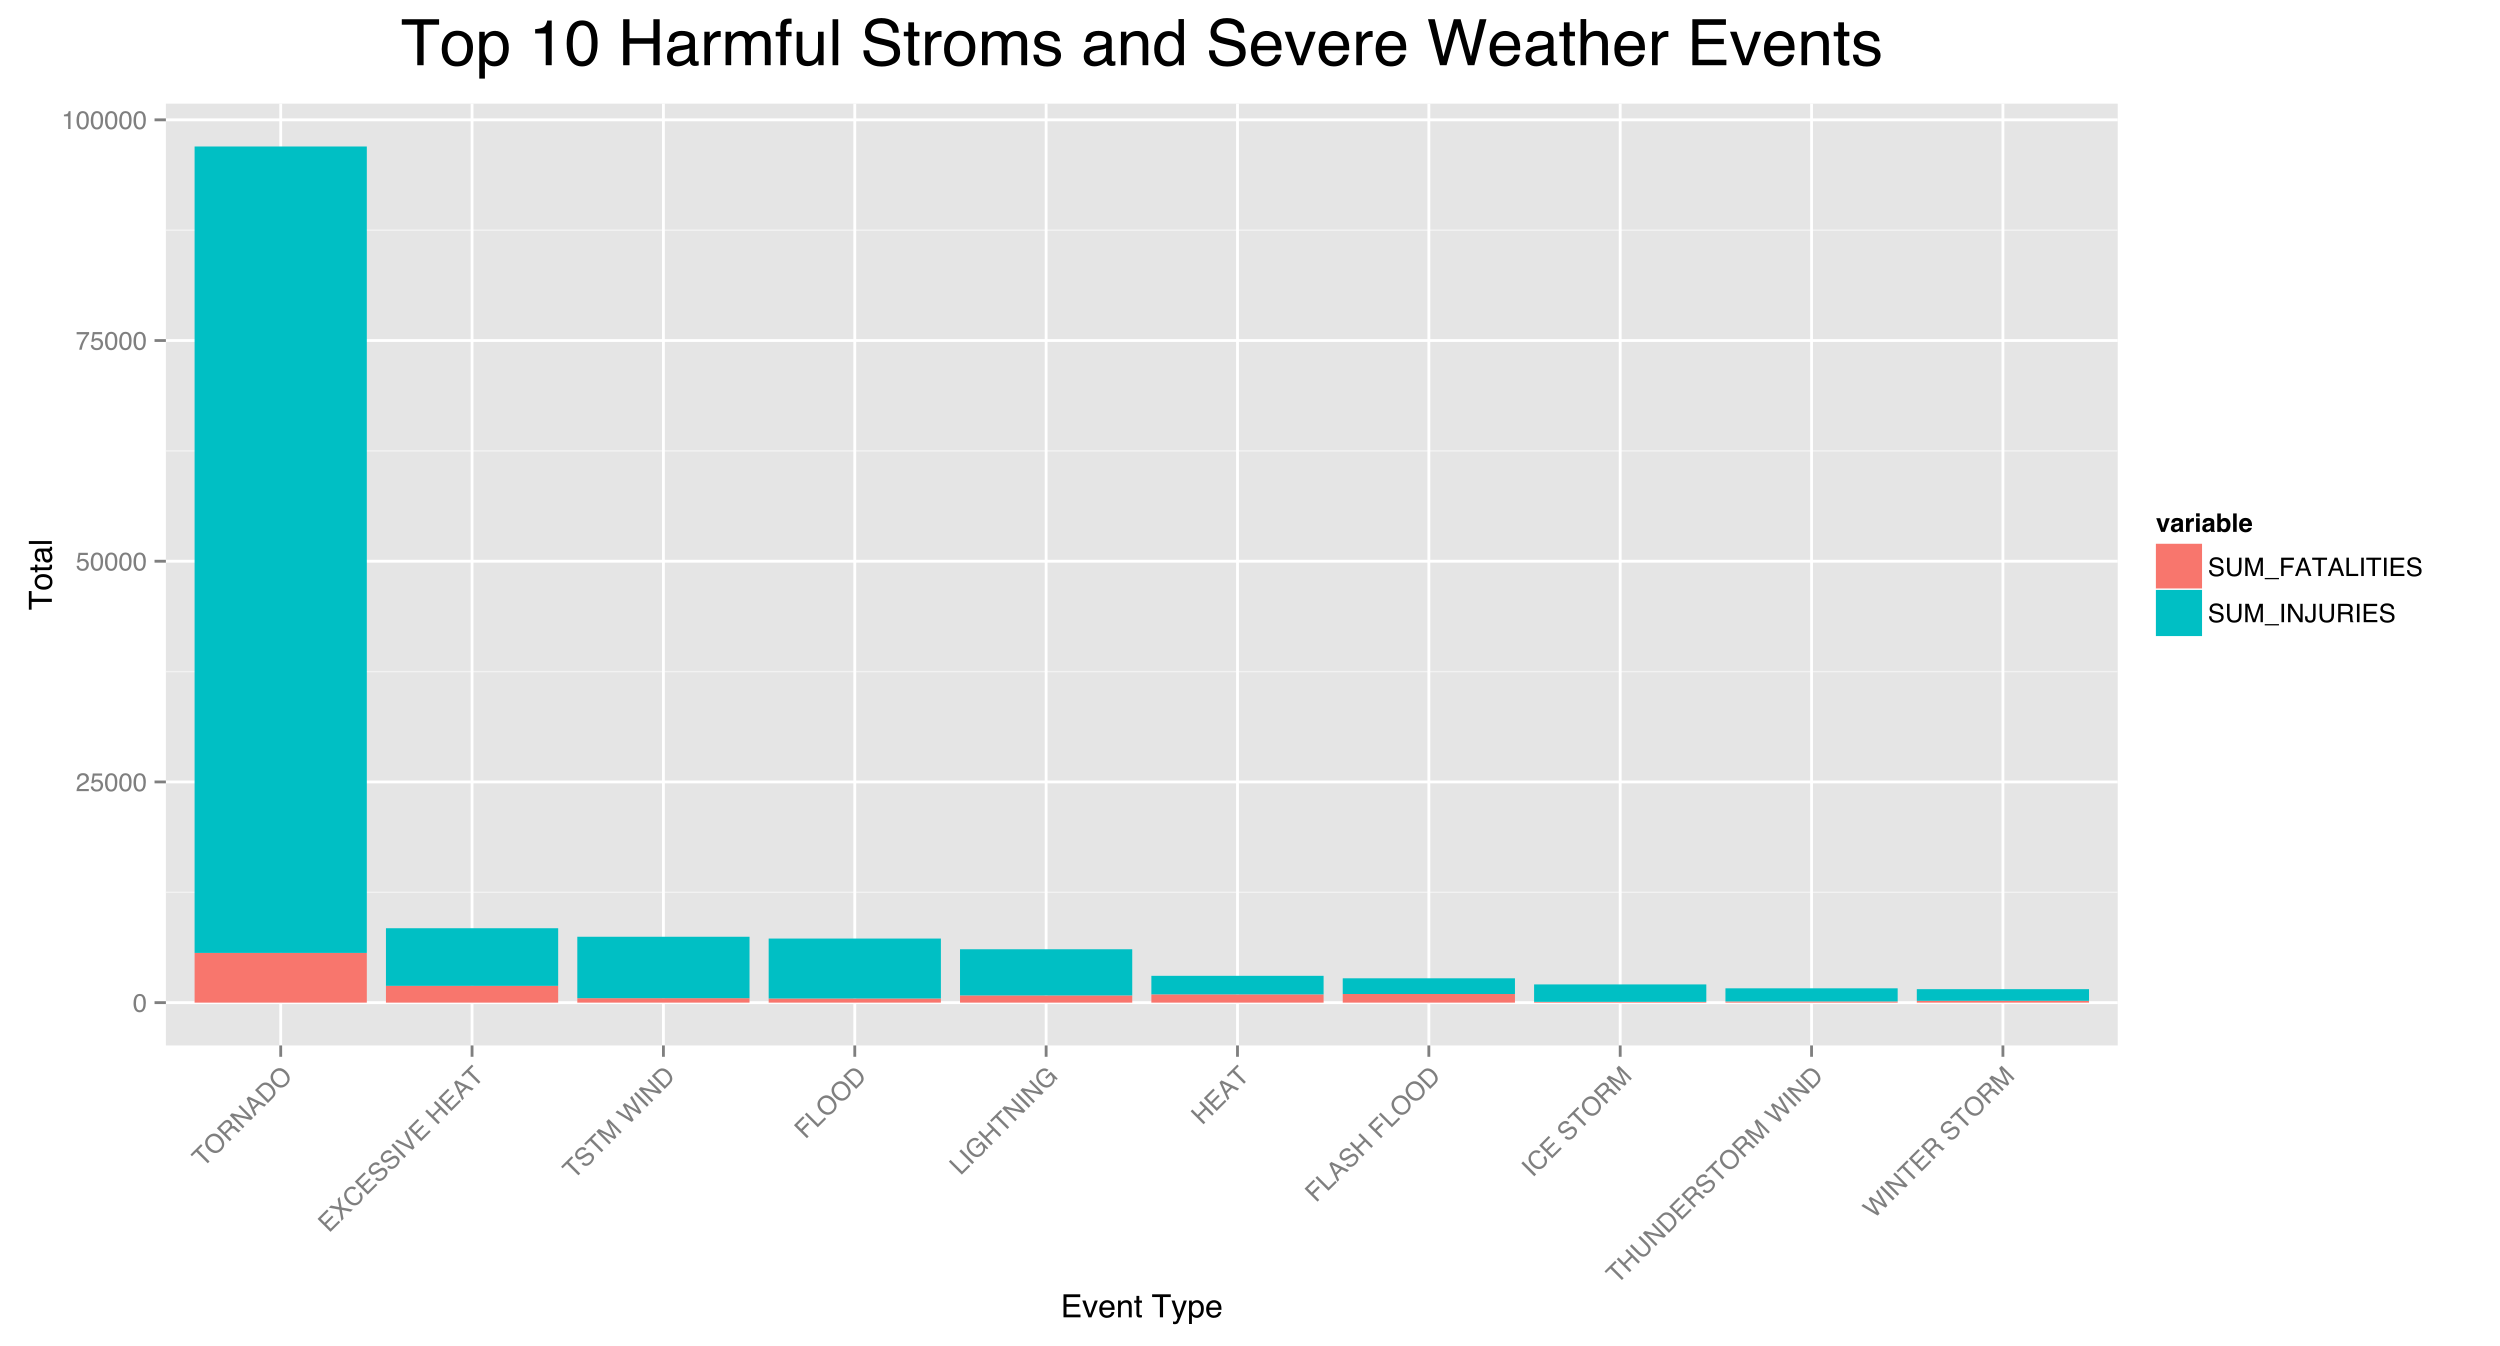 <?xml version="1.0" encoding="UTF-8"?>
<svg xmlns="http://www.w3.org/2000/svg" xmlns:xlink="http://www.w3.org/1999/xlink" width="936pt" height="504pt" viewBox="0 0 936 504" version="1.1">
<defs>
<g>
<symbol overflow="visible" id="glyph0-0">
<path style="stroke:none;" d="M 0.312 0 L 0.312 -6.875 L 5.766 -6.875 L 5.766 0 Z M 4.906 -0.859 L 4.906 -6.016 L 1.172 -6.016 L 1.172 -0.859 Z "/>
</symbol>
<symbol overflow="visible" id="glyph0-1">
<path style="stroke:none;" d="M 2.594 -6.703 C 3.457 -6.703 4.086 -6.348 4.484 -5.641 C 4.773 -5.086 4.922 -4.328 4.922 -3.359 C 4.922 -2.453 4.785 -1.695 4.516 -1.094 C 4.129 -0.238 3.488 0.188 2.594 0.188 C 1.781 0.188 1.18 -0.16 0.797 -0.859 C 0.461 -1.453 0.297 -2.238 0.297 -3.219 C 0.297 -3.977 0.395 -4.633 0.594 -5.188 C 0.957 -6.195 1.625 -6.703 2.594 -6.703 Z M 2.578 -0.578 C 3.016 -0.578 3.363 -0.77 3.625 -1.156 C 3.883 -1.551 4.016 -2.273 4.016 -3.328 C 4.016 -4.086 3.922 -4.711 3.734 -5.203 C 3.547 -5.703 3.18 -5.953 2.641 -5.953 C 2.148 -5.953 1.789 -5.719 1.562 -5.25 C 1.332 -4.781 1.219 -4.094 1.219 -3.188 C 1.219 -2.5 1.289 -1.945 1.438 -1.531 C 1.656 -0.895 2.035 -0.578 2.578 -0.578 Z "/>
</symbol>
<symbol overflow="visible" id="glyph0-2">
<path style="stroke:none;" d="M 0.297 0 C 0.328 -0.57 0.445 -1.07 0.656 -1.5 C 0.863 -1.938 1.27 -2.328 1.875 -2.672 L 2.766 -3.188 C 3.172 -3.426 3.457 -3.629 3.625 -3.797 C 3.875 -4.055 4 -4.352 4 -4.688 C 4 -5.07 3.879 -5.379 3.641 -5.609 C 3.41 -5.836 3.102 -5.953 2.719 -5.953 C 2.133 -5.953 1.734 -5.734 1.516 -5.297 C 1.398 -5.066 1.336 -4.742 1.328 -4.328 L 0.469 -4.328 C 0.477 -4.91 0.582 -5.383 0.781 -5.75 C 1.145 -6.406 1.789 -6.734 2.719 -6.734 C 3.488 -6.734 4.051 -6.523 4.406 -6.109 C 4.758 -5.691 4.938 -5.227 4.938 -4.719 C 4.938 -4.188 4.75 -3.727 4.375 -3.344 C 4.156 -3.125 3.758 -2.852 3.188 -2.531 L 2.547 -2.188 C 2.242 -2.02 2.004 -1.859 1.828 -1.703 C 1.516 -1.43 1.316 -1.129 1.234 -0.797 L 4.906 -0.797 L 4.906 0 Z "/>
</symbol>
<symbol overflow="visible" id="glyph0-3">
<path style="stroke:none;" d="M 1.188 -1.703 C 1.238 -1.223 1.461 -0.895 1.859 -0.719 C 2.055 -0.625 2.285 -0.578 2.547 -0.578 C 3.047 -0.578 3.414 -0.734 3.656 -1.047 C 3.895 -1.367 4.016 -1.723 4.016 -2.109 C 4.016 -2.578 3.867 -2.938 3.578 -3.188 C 3.297 -3.445 2.957 -3.578 2.562 -3.578 C 2.27 -3.578 2.02 -3.52 1.812 -3.406 C 1.602 -3.289 1.426 -3.133 1.281 -2.938 L 0.547 -2.984 L 1.062 -6.594 L 4.547 -6.594 L 4.547 -5.781 L 1.703 -5.781 L 1.406 -3.922 C 1.562 -4.035 1.711 -4.125 1.859 -4.188 C 2.109 -4.289 2.395 -4.344 2.719 -4.344 C 3.332 -4.344 3.852 -4.141 4.281 -3.734 C 4.707 -3.336 4.922 -2.836 4.922 -2.234 C 4.922 -1.598 4.723 -1.035 4.328 -0.547 C 3.941 -0.066 3.32 0.172 2.469 0.172 C 1.914 0.172 1.43 0.02 1.016 -0.281 C 0.598 -0.594 0.363 -1.066 0.312 -1.703 Z "/>
</symbol>
<symbol overflow="visible" id="glyph0-4">
<path style="stroke:none;" d="M 5.016 -6.594 L 5.016 -5.859 C 4.797 -5.648 4.508 -5.285 4.156 -4.766 C 3.801 -4.242 3.484 -3.688 3.203 -3.094 C 2.93 -2.508 2.727 -1.977 2.594 -1.5 C 2.5 -1.188 2.379 -0.688 2.234 0 L 1.312 0 C 1.52 -1.281 1.988 -2.555 2.719 -3.828 C 3.145 -4.566 3.594 -5.207 4.062 -5.75 L 0.344 -5.75 L 0.344 -6.594 Z "/>
</symbol>
<symbol overflow="visible" id="glyph0-5">
<path style="stroke:none;" d="M 0.922 -4.75 L 0.922 -5.391 C 1.523 -5.453 1.945 -5.551 2.188 -5.688 C 2.426 -5.832 2.609 -6.164 2.734 -6.688 L 3.391 -6.688 L 3.391 0 L 2.5 0 L 2.5 -4.75 Z "/>
</symbol>
<symbol overflow="visible" id="glyph0-6">
<path style="stroke:none;" d="M 1.344 -2.219 C 1.363 -1.832 1.453 -1.516 1.609 -1.266 C 1.922 -0.805 2.469 -0.578 3.25 -0.578 C 3.602 -0.578 3.922 -0.629 4.203 -0.734 C 4.766 -0.93 5.047 -1.281 5.047 -1.781 C 5.047 -2.156 4.926 -2.422 4.688 -2.578 C 4.445 -2.734 4.078 -2.867 3.578 -2.984 L 2.641 -3.188 C 2.035 -3.332 1.602 -3.488 1.344 -3.656 C 0.906 -3.938 0.688 -4.363 0.688 -4.938 C 0.688 -5.551 0.898 -6.055 1.328 -6.453 C 1.766 -6.859 2.375 -7.062 3.156 -7.062 C 3.875 -7.062 4.484 -6.883 4.984 -6.531 C 5.492 -6.188 5.75 -5.629 5.75 -4.859 L 4.875 -4.859 C 4.82 -5.234 4.723 -5.516 4.578 -5.703 C 4.285 -6.066 3.801 -6.25 3.125 -6.25 C 2.57 -6.25 2.176 -6.133 1.938 -5.906 C 1.695 -5.676 1.578 -5.406 1.578 -5.094 C 1.578 -4.758 1.719 -4.516 2 -4.359 C 2.188 -4.254 2.602 -4.129 3.25 -3.984 L 4.219 -3.766 C 4.676 -3.66 5.035 -3.516 5.297 -3.328 C 5.734 -3.004 5.953 -2.535 5.953 -1.922 C 5.953 -1.16 5.672 -0.613 5.109 -0.281 C 4.555 0.039 3.914 0.203 3.188 0.203 C 2.332 0.203 1.66 -0.016 1.172 -0.453 C 0.691 -0.891 0.457 -1.477 0.469 -2.219 Z M 3.219 -7.062 Z "/>
</symbol>
<symbol overflow="visible" id="glyph0-7">
<path style="stroke:none;" d="M 1.75 -6.875 L 1.75 -2.625 C 1.75 -2.125 1.844 -1.707 2.031 -1.375 C 2.301 -0.875 2.766 -0.625 3.422 -0.625 C 4.211 -0.625 4.754 -0.895 5.047 -1.438 C 5.191 -1.738 5.266 -2.133 5.266 -2.625 L 5.266 -6.875 L 6.219 -6.875 L 6.219 -3.016 C 6.219 -2.172 6.102 -1.52 5.875 -1.062 C 5.457 -0.227 4.664 0.188 3.5 0.188 C 2.344 0.188 1.555 -0.227 1.141 -1.062 C 0.91 -1.52 0.797 -2.172 0.797 -3.016 L 0.797 -6.875 Z M 3.516 -6.875 Z "/>
</symbol>
<symbol overflow="visible" id="glyph0-8">
<path style="stroke:none;" d="M 0.703 -6.875 L 2.047 -6.875 L 4.016 -1.062 L 5.984 -6.875 L 7.297 -6.875 L 7.297 0 L 6.422 0 L 6.422 -4.062 C 6.422 -4.195 6.422 -4.426 6.422 -4.75 C 6.43 -5.082 6.438 -5.43 6.438 -5.797 L 4.469 0 L 3.547 0 L 1.578 -5.797 L 1.578 -5.594 C 1.578 -5.426 1.578 -5.172 1.578 -4.828 C 1.586 -4.484 1.594 -4.227 1.594 -4.062 L 1.594 0 L 0.703 0 Z "/>
</symbol>
<symbol overflow="visible" id="glyph0-9">
<path style="stroke:none;" d="M 0 1.203 L 0 0.719 L 5.328 0.719 L 5.328 1.203 Z "/>
</symbol>
<symbol overflow="visible" id="glyph0-10">
<path style="stroke:none;" d="M 0.812 -6.875 L 5.594 -6.875 L 5.594 -6.031 L 1.75 -6.031 L 1.75 -3.953 L 5.125 -3.953 L 5.125 -3.125 L 1.75 -3.125 L 1.75 0 L 0.812 0 Z "/>
</symbol>
<symbol overflow="visible" id="glyph0-11">
<path style="stroke:none;" d="M 4.266 -2.812 L 3.219 -5.859 L 2.109 -2.812 Z M 2.734 -6.875 L 3.781 -6.875 L 6.281 0 L 5.266 0 L 4.562 -2.062 L 1.844 -2.062 L 1.094 0 L 0.141 0 Z M 3.219 -6.875 Z "/>
</symbol>
<symbol overflow="visible" id="glyph0-12">
<path style="stroke:none;" d="M 5.734 -6.875 L 5.734 -6.062 L 3.422 -6.062 L 3.422 0 L 2.469 0 L 2.469 -6.062 L 0.156 -6.062 L 0.156 -6.875 Z "/>
</symbol>
<symbol overflow="visible" id="glyph0-13">
<path style="stroke:none;" d="M 0.734 -6.875 L 1.656 -6.875 L 1.656 -0.812 L 5.141 -0.812 L 5.141 0 L 0.734 0 Z "/>
</symbol>
<symbol overflow="visible" id="glyph0-14">
<path style="stroke:none;" d="M 0.938 -6.875 L 1.891 -6.875 L 1.891 0 L 0.938 0 Z "/>
</symbol>
<symbol overflow="visible" id="glyph0-15">
<path style="stroke:none;" d="M 0.812 -6.875 L 5.844 -6.875 L 5.844 -6.031 L 1.734 -6.031 L 1.734 -3.953 L 5.531 -3.953 L 5.531 -3.156 L 1.734 -3.156 L 1.734 -0.812 L 5.906 -0.812 L 5.906 0 L 0.812 0 Z M 3.359 -6.875 Z "/>
</symbol>
<symbol overflow="visible" id="glyph0-16">
<path style="stroke:none;" d="M 0.734 -6.875 L 1.828 -6.875 L 5.312 -1.312 L 5.312 -6.875 L 6.188 -6.875 L 6.188 0 L 5.141 0 L 1.625 -5.562 L 1.625 0 L 0.734 0 Z M 3.406 -6.875 Z "/>
</symbol>
<symbol overflow="visible" id="glyph0-17">
<path style="stroke:none;" d="M 4.109 -2.047 C 4.109 -1.473 4.02 -1.023 3.844 -0.703 C 3.531 -0.109 2.926 0.188 2.031 0.188 C 1.52 0.188 1.078 0.047 0.703 -0.234 C 0.336 -0.516 0.156 -1.016 0.156 -1.734 L 0.156 -2.219 L 1.047 -2.219 L 1.047 -1.734 C 1.047 -1.359 1.129 -1.07 1.297 -0.875 C 1.461 -0.688 1.723 -0.594 2.078 -0.594 C 2.566 -0.594 2.891 -0.766 3.047 -1.109 C 3.141 -1.316 3.188 -1.711 3.188 -2.297 L 3.188 -6.875 L 4.109 -6.875 Z "/>
</symbol>
<symbol overflow="visible" id="glyph0-18">
<path style="stroke:none;" d="M 3.938 -3.734 C 4.375 -3.734 4.719 -3.816 4.969 -3.984 C 5.219 -4.16 5.344 -4.477 5.344 -4.938 C 5.344 -5.426 5.164 -5.758 4.812 -5.938 C 4.625 -6.031 4.367 -6.078 4.047 -6.078 L 1.781 -6.078 L 1.781 -3.734 Z M 0.844 -6.875 L 4.031 -6.875 C 4.551 -6.875 4.984 -6.801 5.328 -6.656 C 5.973 -6.363 6.297 -5.82 6.297 -5.031 C 6.297 -4.613 6.207 -4.273 6.031 -4.016 C 5.863 -3.754 5.629 -3.539 5.328 -3.375 C 5.598 -3.27 5.801 -3.129 5.938 -2.953 C 6.07 -2.773 6.145 -2.484 6.156 -2.078 L 6.188 -1.156 C 6.195 -0.895 6.223 -0.703 6.266 -0.578 C 6.316 -0.359 6.414 -0.219 6.562 -0.156 L 6.562 0 L 5.422 0 C 5.391 -0.062 5.363 -0.141 5.344 -0.234 C 5.32 -0.328 5.305 -0.504 5.297 -0.766 L 5.234 -1.922 C 5.211 -2.367 5.047 -2.672 4.734 -2.828 C 4.555 -2.91 4.273 -2.953 3.891 -2.953 L 1.781 -2.953 L 1.781 0 L 0.844 0 Z "/>
</symbol>
<symbol overflow="visible" id="glyph1-0">
<path style="stroke:none;" d="M 0.219 -0.219 L -4.641 -5.078 L -0.781 -8.938 L 4.078 -4.078 Z M 2.859 -4.078 L -0.781 -7.719 L -3.422 -5.078 L 0.219 -1.438 Z "/>
</symbol>
<symbol overflow="visible" id="glyph1-1">
<path style="stroke:none;" d="M -0.797 -8.922 L -0.219 -8.344 L -1.859 -6.703 L 2.422 -2.422 L 1.75 -1.75 L -2.531 -6.031 L -4.172 -4.391 L -4.75 -4.969 Z "/>
</symbol>
<symbol overflow="visible" id="glyph1-2">
<path style="stroke:none;" d="M -2.375 -7.625 C -1.52 -8.477 -0.609 -8.836 0.359 -8.703 C 1.098 -8.586 1.805 -8.191 2.484 -7.516 C 3.211 -6.785 3.633 -6 3.75 -5.156 C 3.875 -4.156 3.539 -3.258 2.75 -2.469 C 2 -1.719 1.164 -1.375 0.25 -1.438 C -0.613 -1.531 -1.41 -1.941 -2.141 -2.672 C -2.797 -3.328 -3.195 -4.051 -3.344 -4.844 C -3.531 -5.863 -3.207 -6.789 -2.375 -7.625 Z M 2.25 -3.125 C 2.832 -3.707 3.039 -4.336 2.875 -5.016 C 2.707 -5.691 2.352 -6.301 1.812 -6.844 C 1.238 -7.414 0.633 -7.723 0 -7.766 C -0.645 -7.816 -1.227 -7.582 -1.75 -7.062 C -2.25 -6.562 -2.484 -5.977 -2.453 -5.312 C -2.43 -4.656 -2.082 -3.988 -1.406 -3.312 C -0.875 -2.781 -0.285 -2.461 0.359 -2.359 C 1.004 -2.254 1.633 -2.508 2.25 -3.125 Z M -2.359 -7.641 Z "/>
</symbol>
<symbol overflow="visible" id="glyph1-3">
<path style="stroke:none;" d="M 0.141 -5.422 C 0.453 -5.734 0.633 -6.035 0.688 -6.328 C 0.75 -6.629 0.617 -6.941 0.297 -7.266 C -0.055 -7.617 -0.422 -7.734 -0.797 -7.609 C -0.992 -7.535 -1.207 -7.383 -1.438 -7.156 L -3.031 -5.562 L -1.375 -3.906 Z M -4.266 -5.453 L -2.016 -7.703 C -1.641 -8.078 -1.281 -8.332 -0.938 -8.469 C -0.27 -8.719 0.336 -8.566 0.891 -8.016 C 1.191 -7.711 1.375 -7.41 1.438 -7.109 C 1.5 -6.805 1.477 -6.488 1.375 -6.156 C 1.645 -6.281 1.891 -6.328 2.109 -6.297 C 2.328 -6.266 2.586 -6.109 2.891 -5.828 L 3.562 -5.188 C 3.75 -5.02 3.906 -4.906 4.031 -4.844 C 4.219 -4.719 4.383 -4.688 4.531 -4.75 L 4.641 -4.641 L 3.828 -3.828 C 3.766 -3.848 3.691 -3.883 3.609 -3.938 C 3.523 -3.988 3.391 -4.109 3.203 -4.297 L 2.344 -5.062 C 2.008 -5.352 1.676 -5.445 1.344 -5.344 C 1.156 -5.281 0.926 -5.113 0.656 -4.844 L -0.828 -3.359 L 1.266 -1.266 L 0.594 -0.594 Z "/>
</symbol>
<symbol overflow="visible" id="glyph1-4">
<path style="stroke:none;" d="M -4.344 -5.375 L -3.562 -6.156 L 2.828 -4.672 L -1.109 -8.609 L -0.484 -9.234 L 4.375 -4.375 L 3.641 -3.641 L -2.781 -5.094 L 1.156 -1.156 L 0.516 -0.516 Z M -2.453 -7.266 Z "/>
</symbol>
<symbol overflow="visible" id="glyph1-5">
<path style="stroke:none;" d="M 1.031 -5 L -1.859 -6.422 L -0.5 -3.469 Z M -2.922 -6.797 L -2.188 -7.531 L 4.438 -4.438 L 3.719 -3.719 L 1.766 -4.672 L -0.156 -2.75 L 0.766 -0.766 L 0.094 -0.094 Z M -2.578 -7.141 Z "/>
</symbol>
<symbol overflow="visible" id="glyph1-6">
<path style="stroke:none;" d="M 1.828 -2.953 C 2.047 -3.172 2.207 -3.375 2.312 -3.562 C 2.469 -3.906 2.508 -4.281 2.438 -4.688 C 2.363 -5.008 2.203 -5.359 1.953 -5.734 C 1.816 -5.953 1.672 -6.141 1.516 -6.297 C 0.91 -6.898 0.32 -7.25 -0.25 -7.344 C -0.82 -7.438 -1.379 -7.211 -1.922 -6.672 L -3.094 -5.5 L 0.641 -1.766 Z M -4.312 -5.406 L -2.344 -7.375 C -1.664 -8.051 -0.91 -8.336 -0.078 -8.234 C 0.672 -8.129 1.379 -7.742 2.047 -7.078 C 2.566 -6.555 2.941 -5.992 3.172 -5.391 C 3.566 -4.305 3.348 -3.348 2.516 -2.516 L 0.547 -0.547 Z "/>
</symbol>
<symbol overflow="visible" id="glyph1-7">
<path style="stroke:none;" d="M -4.281 -5.438 L -0.734 -8.984 L -0.141 -8.391 L -3.047 -5.484 L -1.578 -4.016 L 1.109 -6.703 L 1.672 -6.141 L -1.016 -3.453 L 0.641 -1.797 L 3.594 -4.75 L 4.172 -4.172 L 0.578 -0.578 Z M -2.484 -7.234 Z "/>
</symbol>
<symbol overflow="visible" id="glyph1-8">
<path style="stroke:none;" d="M 0.938 -0.938 L 0.141 -0.141 L -0.625 -4.375 L -4.609 -5.109 L -3.781 -5.938 L -0.688 -5.312 L -1.312 -8.406 L -0.531 -9.188 L 0.203 -5.203 L 4.406 -4.406 L 3.594 -3.594 L 0.281 -4.281 Z "/>
</symbol>
<symbol overflow="visible" id="glyph1-9">
<path style="stroke:none;" d="M -2.438 -7.562 C -1.82 -8.176 -1.18 -8.488 -0.516 -8.5 C 0.148 -8.508 0.707 -8.332 1.156 -7.969 L 0.516 -7.328 C 0.129 -7.566 -0.266 -7.672 -0.672 -7.641 C -1.078 -7.609 -1.473 -7.398 -1.859 -7.016 C -2.336 -6.535 -2.551 -5.973 -2.5 -5.328 C -2.457 -4.691 -2.094 -4.031 -1.406 -3.344 C -0.832 -2.77 -0.238 -2.438 0.375 -2.344 C 1 -2.258 1.578 -2.484 2.109 -3.016 C 2.598 -3.504 2.781 -4.062 2.656 -4.688 C 2.594 -5 2.43 -5.359 2.172 -5.766 L 2.828 -6.422 C 3.285 -5.836 3.523 -5.211 3.547 -4.547 C 3.578 -3.742 3.266 -3.016 2.609 -2.359 C 2.047 -1.797 1.398 -1.492 0.672 -1.453 C -0.297 -1.398 -1.25 -1.844 -2.188 -2.781 C -2.906 -3.5 -3.301 -4.281 -3.375 -5.125 C -3.469 -6.031 -3.156 -6.844 -2.438 -7.562 Z M -2.562 -7.438 Z "/>
</symbol>
<symbol overflow="visible" id="glyph1-10">
<path style="stroke:none;" d="M -0.609 -2.516 C -0.328 -2.254 -0.039 -2.094 0.25 -2.031 C 0.789 -1.926 1.336 -2.148 1.891 -2.703 C 2.141 -2.953 2.328 -3.211 2.453 -3.484 C 2.703 -4.023 2.648 -4.473 2.297 -4.828 C 2.035 -5.086 1.766 -5.191 1.484 -5.141 C 1.211 -5.078 0.859 -4.91 0.422 -4.641 L -0.391 -4.109 C -0.922 -3.785 -1.332 -3.594 -1.625 -3.531 C -2.145 -3.426 -2.602 -3.57 -3 -3.969 C -3.438 -4.406 -3.645 -4.922 -3.625 -5.516 C -3.602 -6.109 -3.316 -6.68 -2.766 -7.234 C -2.254 -7.742 -1.695 -8.051 -1.094 -8.156 C -0.488 -8.258 0.082 -8.039 0.625 -7.5 L 0.016 -6.891 C -0.285 -7.109 -0.555 -7.234 -0.797 -7.266 C -1.266 -7.316 -1.738 -7.102 -2.219 -6.625 C -2.602 -6.238 -2.801 -5.879 -2.812 -5.547 C -2.82 -5.211 -2.719 -4.938 -2.5 -4.719 C -2.258 -4.477 -1.977 -4.406 -1.656 -4.5 C -1.457 -4.551 -1.078 -4.754 -0.516 -5.109 L 0.328 -5.641 C 0.723 -5.891 1.078 -6.047 1.391 -6.109 C 1.922 -6.18 2.406 -6 2.844 -5.562 C 3.383 -5.02 3.57 -4.438 3.406 -3.812 C 3.25 -3.195 2.91 -2.629 2.391 -2.109 C 1.785 -1.504 1.156 -1.188 0.5 -1.156 C -0.133 -1.125 -0.711 -1.367 -1.234 -1.891 Z M -2.719 -7.281 Z "/>
</symbol>
<symbol overflow="visible" id="glyph1-11">
<path style="stroke:none;" d="M -4.203 -5.516 L -3.516 -6.203 L 1.344 -1.344 L 0.656 -0.656 Z "/>
</symbol>
<symbol overflow="visible" id="glyph1-12">
<path style="stroke:none;" d="M -3.953 -5.766 L 1.578 -3.016 L -1.188 -8.531 L -0.438 -9.281 L 2.641 -2.641 L 1.938 -1.938 L -4.688 -5.031 Z "/>
</symbol>
<symbol overflow="visible" id="glyph1-13">
<path style="stroke:none;" d=""/>
</symbol>
<symbol overflow="visible" id="glyph1-14">
<path style="stroke:none;" d="M -4.328 -5.391 L -3.656 -6.062 L -1.641 -4.047 L 0.891 -6.578 L -1.125 -8.594 L -0.469 -9.25 L 4.391 -4.391 L 3.734 -3.734 L 1.453 -6.016 L -1.078 -3.484 L 1.203 -1.203 L 0.531 -0.531 Z "/>
</symbol>
<symbol overflow="visible" id="glyph1-15">
<path style="stroke:none;" d="M -4.359 -5.359 L -3.406 -6.312 L 2.094 -3.594 L -0.625 -9.094 L 0.297 -10.016 L 5.156 -5.156 L 4.547 -4.547 L 1.672 -7.422 C 1.578 -7.516 1.41 -7.676 1.172 -7.906 C 0.941 -8.145 0.703 -8.391 0.453 -8.641 L 3.156 -3.156 L 2.516 -2.516 L -2.984 -5.203 L -2.844 -5.062 C -2.727 -4.945 -2.547 -4.77 -2.297 -4.531 C -2.047 -4.289 -1.863 -4.113 -1.75 -4 L 1.125 -1.125 L 0.5 -0.5 Z "/>
</symbol>
<symbol overflow="visible" id="glyph1-16">
<path style="stroke:none;" d="M -4.016 -5.703 L 0.844 -2.656 L -2.016 -7.703 L -1.297 -8.422 L 3.766 -5.578 L 0.734 -10.453 L 1.453 -11.172 L 5.031 -5.031 L 4.344 -4.344 L -0.812 -7.25 L 2.094 -2.094 L 1.391 -1.391 L -4.734 -4.984 Z "/>
</symbol>
<symbol overflow="visible" id="glyph1-17">
<path style="stroke:none;" d="M -4.281 -5.438 L -0.906 -8.812 L -0.312 -8.219 L -3.031 -5.5 L -1.562 -4.031 L 0.828 -6.422 L 1.422 -5.828 L -0.969 -3.438 L 1.234 -1.234 L 0.578 -0.578 Z "/>
</symbol>
<symbol overflow="visible" id="glyph1-18">
<path style="stroke:none;" d="M -4.344 -5.375 L -3.688 -6.031 L 0.594 -1.75 L 3.062 -4.219 L 3.641 -3.641 L 0.516 -0.516 Z "/>
</symbol>
<symbol overflow="visible" id="glyph1-19">
<path style="stroke:none;" d="M -2.375 -7.625 C -1.926 -8.07 -1.445 -8.375 -0.938 -8.531 C -0.188 -8.758 0.562 -8.613 1.312 -8.094 L 0.656 -7.438 C 0.219 -7.707 -0.203 -7.797 -0.609 -7.703 C -1.023 -7.617 -1.422 -7.391 -1.797 -7.016 C -2.254 -6.555 -2.469 -6.004 -2.438 -5.359 C -2.414 -4.723 -2.066 -4.066 -1.391 -3.391 C -0.816 -2.816 -0.223 -2.473 0.391 -2.359 C 1.016 -2.254 1.613 -2.488 2.188 -3.062 C 2.625 -3.5 2.859 -3.988 2.891 -4.531 C 2.93 -5.082 2.672 -5.648 2.109 -6.234 L 0.578 -4.703 L 0.031 -5.25 L 2.156 -7.375 L 4.766 -4.766 L 4.359 -4.359 L 3.562 -4.812 C 3.594 -4.344 3.57 -3.977 3.5 -3.719 C 3.352 -3.258 3.062 -2.812 2.625 -2.375 C 2.051 -1.801 1.363 -1.488 0.562 -1.438 C -0.352 -1.457 -1.219 -1.875 -2.031 -2.688 C -2.844 -3.5 -3.266 -4.367 -3.297 -5.297 C -3.348 -6.18 -3.039 -6.957 -2.375 -7.625 Z M -2.484 -7.516 Z "/>
</symbol>
<symbol overflow="visible" id="glyph1-20">
<path style="stroke:none;" d="M -3.625 -6.094 L -0.625 -3.094 C -0.27 -2.738 0.094 -2.508 0.469 -2.406 C 1.008 -2.238 1.516 -2.391 1.984 -2.859 C 2.547 -3.422 2.734 -3.992 2.547 -4.578 C 2.43 -4.898 2.203 -5.234 1.859 -5.578 L -1.141 -8.578 L -0.469 -9.25 L 2.266 -6.516 C 2.859 -5.922 3.238 -5.383 3.406 -4.906 C 3.695 -4.031 3.426 -3.176 2.594 -2.344 C 1.781 -1.531 0.938 -1.27 0.062 -1.562 C -0.426 -1.719 -0.969 -2.094 -1.562 -2.688 L -4.297 -5.422 Z M -2.375 -7.344 Z "/>
</symbol>
<symbol overflow="visible" id="glyph2-0">
<path style="stroke:none;" d="M 0.391 0 L 0.391 -8.609 L 7.219 -8.609 L 7.219 0 Z M 6.141 -1.078 L 6.141 -7.531 L 1.469 -7.531 L 1.469 -1.078 Z "/>
</symbol>
<symbol overflow="visible" id="glyph2-1">
<path style="stroke:none;" d="M 1.031 -8.609 L 7.297 -8.609 L 7.297 -7.547 L 2.156 -7.547 L 2.156 -4.938 L 6.922 -4.938 L 6.922 -3.938 L 2.156 -3.938 L 2.156 -1.031 L 7.391 -1.031 L 7.391 0 L 1.031 0 Z M 4.203 -8.609 Z "/>
</symbol>
<symbol overflow="visible" id="glyph2-2">
<path style="stroke:none;" d="M 1.297 -6.281 L 2.969 -1.172 L 4.719 -6.281 L 5.875 -6.281 L 3.5 0 L 2.375 0 L 0.062 -6.281 Z "/>
</symbol>
<symbol overflow="visible" id="glyph2-3">
<path style="stroke:none;" d="M 3.391 -6.422 C 3.836 -6.422 4.27 -6.316 4.688 -6.109 C 5.102 -5.898 5.422 -5.629 5.641 -5.297 C 5.848 -4.973 5.988 -4.602 6.062 -4.188 C 6.125 -3.895 6.156 -3.43 6.156 -2.797 L 1.547 -2.797 C 1.566 -2.16 1.719 -1.648 2 -1.266 C 2.281 -0.879 2.719 -0.688 3.312 -0.688 C 3.863 -0.688 4.301 -0.867 4.625 -1.234 C 4.812 -1.441 4.945 -1.688 5.031 -1.969 L 6.062 -1.969 C 6.039 -1.738 5.953 -1.484 5.797 -1.203 C 5.641 -0.922 5.469 -0.688 5.281 -0.5 C 4.957 -0.188 4.555 0.02 4.078 0.125 C 3.828 0.188 3.539 0.219 3.219 0.219 C 2.438 0.219 1.773 -0.062 1.234 -0.625 C 0.691 -1.195 0.422 -1.992 0.422 -3.016 C 0.422 -4.023 0.691 -4.844 1.234 -5.469 C 1.785 -6.102 2.504 -6.422 3.391 -6.422 Z M 5.062 -3.641 C 5.02 -4.098 4.922 -4.461 4.766 -4.734 C 4.484 -5.242 4.004 -5.5 3.328 -5.5 C 2.836 -5.5 2.426 -5.32 2.094 -4.969 C 1.77 -4.625 1.598 -4.18 1.578 -3.641 Z M 3.281 -6.422 Z "/>
</symbol>
<symbol overflow="visible" id="glyph2-4">
<path style="stroke:none;" d="M 0.781 -6.281 L 1.781 -6.281 L 1.781 -5.391 C 2.07 -5.754 2.383 -6.016 2.719 -6.172 C 3.051 -6.336 3.422 -6.422 3.828 -6.422 C 4.711 -6.422 5.312 -6.109 5.625 -5.484 C 5.801 -5.141 5.891 -4.656 5.891 -4.031 L 5.891 0 L 4.812 0 L 4.812 -3.953 C 4.812 -4.336 4.754 -4.645 4.641 -4.875 C 4.453 -5.27 4.113 -5.469 3.625 -5.469 C 3.375 -5.469 3.172 -5.441 3.016 -5.391 C 2.723 -5.305 2.469 -5.133 2.25 -4.875 C 2.07 -4.664 1.957 -4.453 1.906 -4.234 C 1.852 -4.016 1.828 -3.695 1.828 -3.281 L 1.828 0 L 0.781 0 Z M 3.25 -6.422 Z "/>
</symbol>
<symbol overflow="visible" id="glyph2-5">
<path style="stroke:none;" d="M 0.984 -8.031 L 2.047 -8.031 L 2.047 -6.281 L 3.047 -6.281 L 3.047 -5.422 L 2.047 -5.422 L 2.047 -1.312 C 2.047 -1.094 2.125 -0.945 2.281 -0.875 C 2.352 -0.832 2.488 -0.812 2.688 -0.812 C 2.738 -0.812 2.789 -0.812 2.844 -0.812 C 2.906 -0.82 2.973 -0.828 3.047 -0.828 L 3.047 0 C 2.93 0.031 2.805 0.051 2.672 0.062 C 2.547 0.082 2.406 0.094 2.25 0.094 C 1.758 0.094 1.426 -0.031 1.25 -0.281 C 1.07 -0.531 0.984 -0.859 0.984 -1.266 L 0.984 -5.422 L 0.141 -5.422 L 0.141 -6.281 L 0.984 -6.281 Z "/>
</symbol>
<symbol overflow="visible" id="glyph2-6">
<path style="stroke:none;" d=""/>
</symbol>
<symbol overflow="visible" id="glyph2-7">
<path style="stroke:none;" d="M 7.172 -8.609 L 7.172 -7.578 L 4.281 -7.578 L 4.281 0 L 3.094 0 L 3.094 -7.578 L 0.188 -7.578 L 0.188 -8.609 Z "/>
</symbol>
<symbol overflow="visible" id="glyph2-8">
<path style="stroke:none;" d="M 4.688 -6.281 L 5.859 -6.281 C 5.711 -5.875 5.383 -4.953 4.875 -3.516 C 4.488 -2.441 4.164 -1.566 3.906 -0.891 C 3.301 0.711 2.875 1.691 2.625 2.047 C 2.375 2.398 1.941 2.578 1.328 2.578 C 1.18 2.578 1.066 2.566 0.984 2.547 C 0.91 2.535 0.812 2.516 0.688 2.484 L 0.688 1.531 C 0.875 1.582 1.008 1.613 1.094 1.625 C 1.176 1.633 1.25 1.641 1.312 1.641 C 1.5 1.641 1.641 1.609 1.734 1.547 C 1.828 1.484 1.906 1.406 1.969 1.312 C 1.988 1.281 2.055 1.117 2.172 0.828 C 2.297 0.535 2.383 0.32 2.438 0.188 L 0.125 -6.281 L 1.312 -6.281 L 3 -1.172 Z M 3 -6.422 Z "/>
</symbol>
<symbol overflow="visible" id="glyph2-9">
<path style="stroke:none;" d="M 3.422 -0.703 C 3.91 -0.703 4.316 -0.91 4.641 -1.328 C 4.973 -1.742 5.141 -2.359 5.141 -3.172 C 5.141 -3.672 5.066 -4.102 4.922 -4.469 C 4.648 -5.156 4.148 -5.5 3.422 -5.5 C 2.691 -5.5 2.191 -5.133 1.922 -4.406 C 1.773 -4.02 1.703 -3.523 1.703 -2.922 C 1.703 -2.43 1.773 -2.02 1.922 -1.688 C 2.191 -1.031 2.691 -0.703 3.422 -0.703 Z M 0.688 -6.25 L 1.719 -6.25 L 1.719 -5.422 C 1.926 -5.703 2.156 -5.922 2.406 -6.078 C 2.758 -6.305 3.176 -6.422 3.656 -6.422 C 4.375 -6.422 4.977 -6.148 5.469 -5.609 C 5.969 -5.066 6.219 -4.289 6.219 -3.281 C 6.219 -1.906 5.859 -0.926 5.141 -0.344 C 4.691 0.031 4.164 0.219 3.562 0.219 C 3.094 0.219 2.695 0.113 2.375 -0.094 C 2.188 -0.219 1.977 -0.422 1.75 -0.703 L 1.75 2.5 L 0.688 2.5 Z "/>
</symbol>
<symbol overflow="visible" id="glyph3-0">
<path style="stroke:none;" d="M 0 -0.391 L -8.609 -0.391 L -8.609 -7.219 L 0 -7.219 Z M -1.078 -6.141 L -7.531 -6.141 L -7.531 -1.469 L -1.078 -1.469 Z "/>
</symbol>
<symbol overflow="visible" id="glyph3-1">
<path style="stroke:none;" d="M -8.609 -7.172 L -7.578 -7.172 L -7.578 -4.281 L 0 -4.281 L 0 -3.094 L -7.578 -3.094 L -7.578 -0.188 L -8.609 -0.188 Z "/>
</symbol>
<symbol overflow="visible" id="glyph3-2">
<path style="stroke:none;" d="M -0.688 -3.266 C -0.688 -3.961 -0.945 -4.441 -1.469 -4.703 C -2 -4.961 -2.586 -5.094 -3.234 -5.094 C -3.828 -5.094 -4.305 -5 -4.672 -4.812 C -5.242 -4.508 -5.531 -4 -5.531 -3.281 C -5.531 -2.633 -5.285 -2.164 -4.797 -1.875 C -4.305 -1.582 -3.711 -1.438 -3.016 -1.438 C -2.348 -1.438 -1.789 -1.582 -1.344 -1.875 C -0.906 -2.164 -0.688 -2.629 -0.688 -3.266 Z M -6.453 -3.312 C -6.453 -4.113 -6.18 -4.789 -5.641 -5.344 C -5.109 -5.906 -4.316 -6.188 -3.266 -6.188 C -2.254 -6.188 -1.414 -5.941 -0.75 -5.453 C -0.094 -4.961 0.234 -4.203 0.234 -3.172 C 0.234 -2.305 -0.055 -1.617 -0.641 -1.109 C -1.234 -0.598 -2.02 -0.344 -3 -0.344 C -4.051 -0.344 -4.891 -0.609 -5.516 -1.141 C -6.141 -1.68 -6.453 -2.406 -6.453 -3.312 Z M -6.422 -3.266 Z "/>
</symbol>
<symbol overflow="visible" id="glyph3-3">
<path style="stroke:none;" d="M -8.031 -0.984 L -8.031 -2.047 L -6.281 -2.047 L -6.281 -3.047 L -5.422 -3.047 L -5.422 -2.047 L -1.312 -2.047 C -1.094 -2.047 -0.945 -2.125 -0.875 -2.281 C -0.832 -2.352 -0.812 -2.488 -0.812 -2.688 C -0.812 -2.738 -0.812 -2.789 -0.812 -2.844 C -0.82 -2.906 -0.828 -2.973 -0.828 -3.047 L 0 -3.047 C 0.031 -2.93 0.051 -2.805 0.062 -2.672 C 0.082 -2.547 0.094 -2.406 0.094 -2.25 C 0.094 -1.758 -0.031 -1.426 -0.281 -1.25 C -0.531 -1.07 -0.859 -0.984 -1.266 -0.984 L -5.422 -0.984 L -5.422 -0.141 L -6.281 -0.141 L -6.281 -0.984 Z "/>
</symbol>
<symbol overflow="visible" id="glyph3-4">
<path style="stroke:none;" d="M -1.672 -1.578 C -1.367 -1.578 -1.129 -1.688 -0.953 -1.906 C -0.773 -2.133 -0.688 -2.398 -0.688 -2.703 C -0.688 -3.078 -0.77 -3.438 -0.938 -3.781 C -1.227 -4.375 -1.695 -4.672 -2.344 -4.672 L -3.188 -4.672 C -3.113 -4.535 -3.047 -4.363 -2.984 -4.156 C -2.93 -3.957 -2.895 -3.758 -2.875 -3.562 L -2.797 -2.938 C -2.742 -2.551 -2.66 -2.258 -2.547 -2.062 C -2.367 -1.738 -2.078 -1.578 -1.672 -1.578 Z M -3.797 -4.141 C -3.828 -4.379 -3.93 -4.539 -4.109 -4.625 C -4.203 -4.664 -4.336 -4.688 -4.516 -4.688 C -4.867 -4.688 -5.125 -4.555 -5.281 -4.297 C -5.445 -4.047 -5.531 -3.688 -5.531 -3.219 C -5.531 -2.664 -5.383 -2.273 -5.094 -2.047 C -4.926 -1.91 -4.68 -1.82 -4.359 -1.781 L -4.359 -0.797 C -5.129 -0.816 -5.664 -1.066 -5.969 -1.547 C -6.27 -2.035 -6.422 -2.598 -6.422 -3.234 C -6.422 -3.973 -6.281 -4.57 -6 -5.031 C -5.719 -5.488 -5.281 -5.719 -4.688 -5.719 L -1.078 -5.719 C -0.973 -5.719 -0.883 -5.738 -0.812 -5.781 C -0.75 -5.832 -0.719 -5.93 -0.719 -6.078 C -0.719 -6.117 -0.719 -6.164 -0.719 -6.219 C -0.727 -6.281 -0.738 -6.348 -0.75 -6.422 L 0.031 -6.422 C 0.07 -6.254 0.098 -6.125 0.109 -6.031 C 0.129 -5.945 0.141 -5.832 0.141 -5.688 C 0.141 -5.32 0.008 -5.062 -0.25 -4.906 C -0.383 -4.812 -0.578 -4.75 -0.828 -4.719 C -0.547 -4.5 -0.301 -4.188 -0.094 -3.781 C 0.113 -3.383 0.219 -2.945 0.219 -2.469 C 0.219 -1.883 0.039 -1.406 -0.312 -1.031 C -0.664 -0.664 -1.109 -0.484 -1.641 -0.484 C -2.223 -0.484 -2.676 -0.664 -3 -1.031 C -3.32 -1.395 -3.52 -1.867 -3.594 -2.453 Z M -6.422 -3.266 Z "/>
</symbol>
<symbol overflow="visible" id="glyph3-5">
<path style="stroke:none;" d="M -8.609 -0.797 L -8.609 -1.859 L 0 -1.859 L 0 -0.797 Z "/>
</symbol>
<symbol overflow="visible" id="glyph4-0">
<path style="stroke:none;" d="M 0.719 0 L 0.719 -6.906 L 6.281 -6.906 L 6.281 0 Z M 5.422 -0.859 L 5.422 -6.047 L 1.578 -6.047 L 1.578 -0.859 Z "/>
</symbol>
<symbol overflow="visible" id="glyph4-1">
<path style="stroke:none;" d="M 3.766 -5.109 L 5.203 -5.109 L 3.359 0 L 1.953 0 L 0.125 -5.109 L 1.625 -5.109 L 2.688 -1.344 Z "/>
</symbol>
<symbol overflow="visible" id="glyph4-2">
<path style="stroke:none;" d="M 3.438 -2.484 C 3.352 -2.43 3.266 -2.391 3.172 -2.359 C 3.086 -2.328 2.973 -2.297 2.828 -2.266 L 2.531 -2.203 C 2.25 -2.148 2.047 -2.094 1.922 -2.031 C 1.711 -1.906 1.609 -1.711 1.609 -1.453 C 1.609 -1.223 1.672 -1.055 1.797 -0.953 C 1.93 -0.859 2.086 -0.812 2.266 -0.812 C 2.555 -0.812 2.82 -0.895 3.062 -1.062 C 3.301 -1.227 3.426 -1.535 3.438 -1.984 Z M 2.625 -3.109 C 2.875 -3.141 3.051 -3.176 3.156 -3.219 C 3.344 -3.301 3.438 -3.43 3.438 -3.609 C 3.438 -3.816 3.363 -3.957 3.219 -4.031 C 3.07 -4.113 2.859 -4.156 2.578 -4.156 C 2.266 -4.156 2.047 -4.078 1.922 -3.922 C 1.828 -3.805 1.766 -3.648 1.734 -3.453 L 0.438 -3.453 C 0.469 -3.898 0.594 -4.266 0.812 -4.547 C 1.164 -5.004 1.77 -5.234 2.625 -5.234 C 3.188 -5.234 3.688 -5.117 4.125 -4.891 C 4.562 -4.672 4.781 -4.254 4.781 -3.641 L 4.781 -1.297 C 4.781 -1.129 4.781 -0.93 4.781 -0.703 C 4.789 -0.523 4.816 -0.406 4.859 -0.344 C 4.898 -0.281 4.969 -0.234 5.062 -0.203 L 5.062 0 L 3.609 0 C 3.566 -0.102 3.535 -0.195 3.516 -0.281 C 3.504 -0.375 3.492 -0.477 3.484 -0.594 C 3.297 -0.395 3.082 -0.227 2.844 -0.094 C 2.562 0.07 2.238 0.156 1.875 0.156 C 1.414 0.156 1.035 0.023 0.734 -0.234 C 0.43 -0.492 0.281 -0.867 0.281 -1.359 C 0.281 -1.984 0.52 -2.438 1 -2.719 C 1.27 -2.875 1.66 -2.984 2.172 -3.047 Z M 2.703 -5.234 Z "/>
</symbol>
<symbol overflow="visible" id="glyph4-3">
<path style="stroke:none;" d="M 3.391 -5.234 C 3.422 -5.234 3.441 -5.227 3.453 -5.219 C 3.473 -5.219 3.516 -5.219 3.578 -5.219 L 3.578 -3.844 C 3.492 -3.852 3.414 -3.859 3.344 -3.859 C 3.281 -3.867 3.227 -3.875 3.188 -3.875 C 2.656 -3.875 2.297 -3.695 2.109 -3.344 C 2.004 -3.145 1.953 -2.844 1.953 -2.438 L 1.953 0 L 0.609 0 L 0.609 -5.109 L 1.891 -5.109 L 1.891 -4.219 C 2.086 -4.562 2.266 -4.789 2.422 -4.906 C 2.672 -5.125 2.992 -5.234 3.391 -5.234 Z "/>
</symbol>
<symbol overflow="visible" id="glyph4-4">
<path style="stroke:none;" d="M 2 -5.719 L 0.641 -5.719 L 0.641 -6.953 L 2 -6.953 Z M 0.641 -5.109 L 2 -5.109 L 2 0 L 0.641 0 Z "/>
</symbol>
<symbol overflow="visible" id="glyph4-5">
<path style="stroke:none;" d="M 3.375 -5.219 C 4.051 -5.219 4.578 -4.973 4.953 -4.484 C 5.336 -4.004 5.531 -3.383 5.531 -2.625 C 5.531 -1.82 5.344 -1.16 4.969 -0.641 C 4.594 -0.117 4.066 0.141 3.391 0.141 C 2.973 0.141 2.633 0.055 2.375 -0.109 C 2.227 -0.211 2.066 -0.391 1.891 -0.641 L 1.891 0 L 0.578 0 L 0.578 -6.891 L 1.906 -6.891 L 1.906 -4.438 C 2.07 -4.676 2.258 -4.859 2.469 -4.984 C 2.707 -5.141 3.008 -5.219 3.375 -5.219 Z M 3.047 -0.969 C 3.391 -0.969 3.656 -1.102 3.844 -1.375 C 4.031 -1.656 4.125 -2.023 4.125 -2.484 C 4.125 -2.836 4.078 -3.133 3.984 -3.375 C 3.805 -3.82 3.477 -4.047 3 -4.047 C 2.52 -4.047 2.188 -3.828 2 -3.391 C 1.906 -3.16 1.859 -2.859 1.859 -2.484 C 1.859 -2.047 1.953 -1.68 2.141 -1.391 C 2.336 -1.109 2.641 -0.969 3.047 -0.969 Z "/>
</symbol>
<symbol overflow="visible" id="glyph4-6">
<path style="stroke:none;" d="M 1.984 0 L 0.656 0 L 0.656 -6.906 L 1.984 -6.906 Z "/>
</symbol>
<symbol overflow="visible" id="glyph4-7">
<path style="stroke:none;" d="M 2.641 -4.141 C 2.328 -4.141 2.082 -4.039 1.906 -3.844 C 1.738 -3.656 1.633 -3.395 1.594 -3.062 L 3.672 -3.062 C 3.648 -3.414 3.539 -3.68 3.344 -3.859 C 3.156 -4.047 2.922 -4.141 2.641 -4.141 Z M 2.641 -5.234 C 3.066 -5.234 3.445 -5.156 3.781 -5 C 4.125 -4.844 4.406 -4.594 4.625 -4.25 C 4.82 -3.945 4.953 -3.594 5.016 -3.188 C 5.047 -2.957 5.062 -2.625 5.062 -2.188 L 1.562 -2.188 C 1.582 -1.676 1.742 -1.316 2.047 -1.109 C 2.234 -0.973 2.457 -0.906 2.719 -0.906 C 2.988 -0.906 3.207 -0.984 3.375 -1.141 C 3.469 -1.234 3.551 -1.352 3.625 -1.5 L 5 -1.5 C 4.957 -1.195 4.797 -0.891 4.516 -0.578 C 4.078 -0.078 3.469 0.172 2.688 0.172 C 2.031 0.172 1.453 -0.035 0.953 -0.453 C 0.461 -0.879 0.219 -1.562 0.219 -2.5 C 0.219 -3.383 0.441 -4.062 0.891 -4.531 C 1.336 -5 1.922 -5.234 2.641 -5.234 Z M 2.734 -5.234 Z "/>
</symbol>
<symbol overflow="visible" id="glyph5-0">
<path style="stroke:none;" d="M 0.781 0 L 0.781 -17.219 L 14.438 -17.219 L 14.438 0 Z M 12.281 -2.156 L 12.281 -15.062 L 2.938 -15.062 L 2.938 -2.156 Z "/>
</symbol>
<symbol overflow="visible" id="glyph5-1">
<path style="stroke:none;" d="M 14.359 -17.219 L 14.359 -15.172 L 8.562 -15.172 L 8.562 0 L 6.188 0 L 6.188 -15.172 L 0.391 -15.172 L 0.391 -17.219 Z "/>
</symbol>
<symbol overflow="visible" id="glyph5-2">
<path style="stroke:none;" d="M 6.531 -1.359 C 7.926 -1.359 8.883 -1.883 9.406 -2.938 C 9.926 -4 10.188 -5.18 10.188 -6.484 C 10.188 -7.648 10 -8.602 9.625 -9.344 C 9.031 -10.5 8.004 -11.078 6.547 -11.078 C 5.266 -11.078 4.328 -10.582 3.734 -9.594 C 3.148 -8.613 2.859 -7.426 2.859 -6.031 C 2.859 -4.695 3.148 -3.582 3.734 -2.688 C 4.328 -1.801 5.258 -1.359 6.531 -1.359 Z M 6.609 -12.922 C 8.223 -12.922 9.586 -12.379 10.703 -11.297 C 11.828 -10.223 12.391 -8.641 12.391 -6.547 C 12.391 -4.516 11.895 -2.836 10.906 -1.516 C 9.926 -0.203 8.398 0.453 6.328 0.453 C 4.598 0.453 3.223 -0.129 2.203 -1.297 C 1.191 -2.461 0.688 -4.031 0.688 -6 C 0.688 -8.113 1.223 -9.797 2.297 -11.047 C 3.367 -12.297 4.805 -12.922 6.609 -12.922 Z M 6.547 -12.859 Z "/>
</symbol>
<symbol overflow="visible" id="glyph5-3">
<path style="stroke:none;" d="M 6.844 -1.422 C 7.832 -1.422 8.648 -1.832 9.297 -2.656 C 9.953 -3.477 10.281 -4.711 10.281 -6.359 C 10.281 -7.359 10.133 -8.219 9.844 -8.938 C 9.301 -10.312 8.301 -11 6.844 -11 C 5.383 -11 4.383 -10.27 3.844 -8.812 C 3.551 -8.031 3.406 -7.039 3.406 -5.844 C 3.406 -4.875 3.551 -4.047 3.844 -3.359 C 4.395 -2.066 5.395 -1.422 6.844 -1.422 Z M 1.391 -12.5 L 3.438 -12.5 L 3.438 -10.828 C 3.852 -11.398 4.312 -11.844 4.812 -12.156 C 5.531 -12.625 6.367 -12.859 7.328 -12.859 C 8.742 -12.859 9.945 -12.312 10.938 -11.219 C 11.938 -10.133 12.438 -8.578 12.438 -6.547 C 12.438 -3.816 11.723 -1.863 10.297 -0.688 C 9.391 0.051 8.332 0.422 7.125 0.422 C 6.176 0.422 5.383 0.211 4.75 -0.203 C 4.375 -0.43 3.957 -0.832 3.5 -1.406 L 3.5 5 L 1.391 5 Z "/>
</symbol>
<symbol overflow="visible" id="glyph5-4">
<path style="stroke:none;" d=""/>
</symbol>
<symbol overflow="visible" id="glyph5-5">
<path style="stroke:none;" d="M 2.297 -11.891 L 2.297 -13.5 C 3.816 -13.645 4.879 -13.891 5.484 -14.234 C 6.086 -14.586 6.535 -15.414 6.828 -16.719 L 8.5 -16.719 L 8.5 0 L 6.25 0 L 6.25 -11.891 Z "/>
</symbol>
<symbol overflow="visible" id="glyph5-6">
<path style="stroke:none;" d="M 6.5 -16.781 C 8.664 -16.781 10.234 -15.883 11.203 -14.094 C 11.953 -12.719 12.328 -10.828 12.328 -8.422 C 12.328 -6.141 11.988 -4.25 11.312 -2.75 C 10.32 -0.613 8.711 0.453 6.484 0.453 C 4.461 0.453 2.961 -0.422 1.984 -2.172 C 1.16 -3.629 0.75 -5.586 0.75 -8.047 C 0.75 -9.953 0.992 -11.594 1.484 -12.969 C 2.41 -15.508 4.082 -16.781 6.5 -16.781 Z M 6.469 -1.469 C 7.562 -1.469 8.43 -1.953 9.078 -2.922 C 9.734 -3.891 10.062 -5.691 10.062 -8.328 C 10.062 -10.234 9.828 -11.801 9.359 -13.031 C 8.891 -14.27 7.977 -14.891 6.625 -14.891 C 5.383 -14.891 4.473 -14.301 3.891 -13.125 C 3.316 -11.957 3.031 -10.238 3.031 -7.969 C 3.031 -6.258 3.219 -4.883 3.594 -3.844 C 4.156 -2.258 5.113 -1.469 6.469 -1.469 Z "/>
</symbol>
<symbol overflow="visible" id="glyph5-7">
<path style="stroke:none;" d="M 1.891 -17.219 L 4.25 -17.219 L 4.25 -10.109 L 13.203 -10.109 L 13.203 -17.219 L 15.547 -17.219 L 15.547 0 L 13.203 0 L 13.203 -8.047 L 4.25 -8.047 L 4.25 0 L 1.891 0 Z "/>
</symbol>
<symbol overflow="visible" id="glyph5-8">
<path style="stroke:none;" d="M 3.172 -3.344 C 3.172 -2.727 3.391 -2.242 3.828 -1.891 C 4.273 -1.547 4.805 -1.375 5.422 -1.375 C 6.16 -1.375 6.879 -1.547 7.578 -1.891 C 8.742 -2.461 9.328 -3.395 9.328 -4.688 L 9.328 -6.391 C 9.066 -6.223 8.734 -6.082 8.328 -5.969 C 7.922 -5.863 7.523 -5.789 7.141 -5.75 L 5.859 -5.578 C 5.098 -5.473 4.523 -5.312 4.141 -5.094 C 3.492 -4.727 3.172 -4.145 3.172 -3.344 Z M 8.281 -7.609 C 8.758 -7.672 9.082 -7.875 9.25 -8.219 C 9.344 -8.406 9.391 -8.676 9.391 -9.031 C 9.391 -9.75 9.133 -10.27 8.625 -10.594 C 8.113 -10.914 7.379 -11.078 6.422 -11.078 C 5.316 -11.078 4.535 -10.781 4.078 -10.188 C 3.816 -9.852 3.648 -9.363 3.578 -8.719 L 1.609 -8.719 C 1.648 -10.27 2.148 -11.348 3.109 -11.953 C 4.078 -12.555 5.195 -12.859 6.469 -12.859 C 7.945 -12.859 9.145 -12.578 10.062 -12.016 C 10.977 -11.453 11.438 -10.578 11.438 -9.391 L 11.438 -2.156 C 11.438 -1.938 11.477 -1.758 11.562 -1.625 C 11.656 -1.5 11.848 -1.438 12.141 -1.438 C 12.234 -1.438 12.336 -1.441 12.453 -1.453 C 12.578 -1.461 12.703 -1.477 12.828 -1.5 L 12.828 0.062 C 12.504 0.156 12.254 0.211 12.078 0.234 C 11.91 0.254 11.676 0.266 11.375 0.266 C 10.656 0.266 10.129 0.008 9.797 -0.5 C 9.629 -0.781 9.508 -1.172 9.438 -1.672 C 9.008 -1.109 8.391 -0.617 7.578 -0.203 C 6.773 0.211 5.891 0.422 4.922 0.422 C 3.754 0.422 2.801 0.066 2.062 -0.641 C 1.332 -1.348 0.969 -2.234 0.969 -3.297 C 0.969 -4.461 1.328 -5.363 2.047 -6 C 2.773 -6.645 3.727 -7.039 4.906 -7.188 Z M 6.531 -12.859 Z "/>
</symbol>
<symbol overflow="visible" id="glyph5-9">
<path style="stroke:none;" d="M 1.609 -12.547 L 3.609 -12.547 L 3.609 -10.391 C 3.773 -10.805 4.176 -11.316 4.812 -11.922 C 5.457 -12.523 6.195 -12.828 7.031 -12.828 C 7.07 -12.828 7.141 -12.82 7.234 -12.812 C 7.328 -12.812 7.488 -12.801 7.719 -12.781 L 7.719 -10.547 C 7.594 -10.566 7.473 -10.582 7.359 -10.594 C 7.254 -10.602 7.141 -10.609 7.016 -10.609 C 5.953 -10.609 5.133 -10.266 4.562 -9.578 C 4 -8.898 3.719 -8.113 3.719 -7.219 L 3.719 0 L 1.609 0 Z "/>
</symbol>
<symbol overflow="visible" id="glyph5-10">
<path style="stroke:none;" d="M 1.547 -12.547 L 3.641 -12.547 L 3.641 -10.766 C 4.141 -11.391 4.594 -11.844 5 -12.125 C 5.688 -12.594 6.473 -12.828 7.359 -12.828 C 8.359 -12.828 9.164 -12.582 9.781 -12.094 C 10.125 -11.812 10.438 -11.398 10.719 -10.859 C 11.188 -11.523 11.734 -12.02 12.359 -12.344 C 12.992 -12.664 13.707 -12.828 14.5 -12.828 C 16.188 -12.828 17.332 -12.219 17.938 -11 C 18.27 -10.344 18.438 -9.461 18.438 -8.359 L 18.438 0 L 16.25 0 L 16.25 -8.719 C 16.25 -9.551 16.035 -10.125 15.609 -10.438 C 15.191 -10.75 14.688 -10.906 14.094 -10.906 C 13.258 -10.906 12.539 -10.629 11.938 -10.078 C 11.344 -9.523 11.047 -8.598 11.047 -7.297 L 11.047 0 L 8.906 0 L 8.906 -8.188 C 8.906 -9.039 8.805 -9.664 8.609 -10.062 C 8.285 -10.645 7.688 -10.938 6.812 -10.938 C 6.008 -10.938 5.281 -10.625 4.625 -10 C 3.977 -9.383 3.656 -8.27 3.656 -6.656 L 3.656 0 L 1.547 0 Z "/>
</symbol>
<symbol overflow="visible" id="glyph5-11">
<path style="stroke:none;" d="M 2.078 -14.469 C 2.109 -15.344 2.258 -15.984 2.531 -16.391 C 3.02 -17.109 3.969 -17.469 5.375 -17.469 C 5.508 -17.469 5.645 -17.461 5.781 -17.453 C 5.926 -17.441 6.086 -17.43 6.266 -17.422 L 6.266 -15.5 C 6.047 -15.508 5.891 -15.516 5.797 -15.516 C 5.703 -15.523 5.609 -15.531 5.516 -15.531 C 4.879 -15.531 4.5 -15.363 4.375 -15.031 C 4.25 -14.695 4.188 -13.852 4.188 -12.5 L 6.266 -12.5 L 6.266 -10.828 L 4.156 -10.828 L 4.156 0 L 2.078 0 L 2.078 -10.828 L 0.328 -10.828 L 0.328 -12.5 L 2.078 -12.5 Z "/>
</symbol>
<symbol overflow="visible" id="glyph5-12">
<path style="stroke:none;" d="M 3.656 -12.547 L 3.656 -4.219 C 3.656 -3.582 3.758 -3.062 3.969 -2.656 C 4.344 -1.906 5.039 -1.531 6.062 -1.531 C 7.531 -1.531 8.531 -2.188 9.062 -3.5 C 9.352 -4.195 9.5 -5.16 9.5 -6.391 L 9.5 -12.547 L 11.609 -12.547 L 11.609 0 L 9.609 0 L 9.641 -1.859 C 9.359 -1.379 9.016 -0.973 8.609 -0.641 C 7.805 0.016 6.832 0.344 5.688 0.344 C 3.895 0.344 2.676 -0.254 2.031 -1.453 C 1.676 -2.098 1.5 -2.953 1.5 -4.016 L 1.5 -12.547 Z M 6.547 -12.859 Z "/>
</symbol>
<symbol overflow="visible" id="glyph5-13">
<path style="stroke:none;" d="M 1.609 -17.219 L 3.719 -17.219 L 3.719 0 L 1.609 0 Z "/>
</symbol>
<symbol overflow="visible" id="glyph5-14">
<path style="stroke:none;" d="M 3.359 -5.562 C 3.41 -4.582 3.641 -3.785 4.047 -3.172 C 4.816 -2.035 6.18 -1.469 8.141 -1.469 C 9.016 -1.469 9.812 -1.594 10.531 -1.844 C 11.914 -2.32 12.609 -3.188 12.609 -4.438 C 12.609 -5.375 12.316 -6.047 11.734 -6.453 C 11.141 -6.836 10.207 -7.176 8.938 -7.469 L 6.609 -8 C 5.086 -8.344 4.008 -8.719 3.375 -9.125 C 2.281 -9.844 1.734 -10.922 1.734 -12.359 C 1.734 -13.898 2.27 -15.164 3.344 -16.156 C 4.414 -17.156 5.93 -17.656 7.891 -17.656 C 9.691 -17.656 11.223 -17.219 12.484 -16.344 C 13.742 -15.469 14.375 -14.078 14.375 -12.172 L 12.188 -12.172 C 12.07 -13.086 11.82 -13.789 11.438 -14.281 C 10.727 -15.188 9.52 -15.641 7.812 -15.641 C 6.438 -15.641 5.445 -15.348 4.844 -14.766 C 4.25 -14.191 3.953 -13.52 3.953 -12.75 C 3.953 -11.906 4.301 -11.289 5 -10.906 C 5.469 -10.656 6.516 -10.344 8.141 -9.969 L 10.547 -9.406 C 11.711 -9.145 12.613 -8.785 13.25 -8.328 C 14.344 -7.516 14.891 -6.344 14.891 -4.812 C 14.891 -2.906 14.191 -1.539 12.797 -0.719 C 11.41 0.094 9.801 0.5 7.969 0.5 C 5.832 0.5 4.156 -0.047 2.938 -1.141 C 1.727 -2.223 1.133 -3.695 1.156 -5.562 Z M 8.062 -17.688 Z "/>
</symbol>
<symbol overflow="visible" id="glyph5-15">
<path style="stroke:none;" d="M 1.969 -16.062 L 4.109 -16.062 L 4.109 -12.547 L 6.109 -12.547 L 6.109 -10.828 L 4.109 -10.828 L 4.109 -2.641 C 4.109 -2.203 4.254 -1.91 4.547 -1.766 C 4.711 -1.672 4.988 -1.625 5.375 -1.625 C 5.469 -1.625 5.57 -1.625 5.688 -1.625 C 5.812 -1.633 5.953 -1.648 6.109 -1.672 L 6.109 0 C 5.867 0.07 5.613 0.125 5.344 0.156 C 5.082 0.188 4.801 0.203 4.5 0.203 C 3.52 0.203 2.852 -0.047 2.5 -0.547 C 2.145 -1.055 1.969 -1.711 1.969 -2.516 L 1.969 -10.828 L 0.266 -10.828 L 0.266 -12.547 L 1.969 -12.547 Z "/>
</symbol>
<symbol overflow="visible" id="glyph5-16">
<path style="stroke:none;" d="M 2.797 -3.938 C 2.859 -3.238 3.035 -2.703 3.328 -2.328 C 3.859 -1.641 4.781 -1.297 6.094 -1.297 C 6.875 -1.297 7.562 -1.469 8.156 -1.812 C 8.75 -2.156 9.047 -2.68 9.047 -3.391 C 9.047 -3.93 8.805 -4.344 8.328 -4.625 C 8.023 -4.789 7.426 -4.988 6.531 -5.219 L 4.859 -5.641 C 3.785 -5.898 2.992 -6.195 2.484 -6.531 C 1.578 -7.102 1.125 -7.891 1.125 -8.891 C 1.125 -10.078 1.551 -11.035 2.406 -11.766 C 3.258 -12.504 4.41 -12.875 5.859 -12.875 C 7.754 -12.875 9.117 -12.32 9.953 -11.219 C 10.473 -10.508 10.727 -9.75 10.719 -8.938 L 8.719 -8.938 C 8.676 -9.414 8.508 -9.852 8.219 -10.25 C 7.727 -10.801 6.891 -11.078 5.703 -11.078 C 4.898 -11.078 4.289 -10.922 3.875 -10.609 C 3.469 -10.305 3.266 -9.906 3.266 -9.406 C 3.266 -8.863 3.535 -8.426 4.078 -8.094 C 4.391 -7.906 4.852 -7.734 5.469 -7.578 L 6.859 -7.25 C 8.367 -6.875 9.383 -6.516 9.906 -6.172 C 10.727 -5.641 11.141 -4.797 11.141 -3.641 C 11.141 -2.516 10.711 -1.547 9.859 -0.734 C 9.016 0.078 7.723 0.484 5.984 0.484 C 4.117 0.484 2.797 0.062 2.016 -0.781 C 1.242 -1.633 0.832 -2.688 0.781 -3.938 Z M 5.922 -12.859 Z "/>
</symbol>
<symbol overflow="visible" id="glyph5-17">
<path style="stroke:none;" d="M 1.547 -12.547 L 3.547 -12.547 L 3.547 -10.766 C 4.141 -11.504 4.77 -12.031 5.438 -12.344 C 6.102 -12.664 6.844 -12.828 7.656 -12.828 C 9.438 -12.828 10.641 -12.207 11.266 -10.969 C 11.609 -10.289 11.781 -9.316 11.781 -8.047 L 11.781 0 L 9.641 0 L 9.641 -7.906 C 9.641 -8.676 9.523 -9.297 9.297 -9.766 C 8.922 -10.547 8.238 -10.938 7.25 -10.938 C 6.75 -10.938 6.344 -10.883 6.031 -10.781 C 5.445 -10.613 4.938 -10.27 4.5 -9.75 C 4.145 -9.332 3.914 -8.906 3.812 -8.469 C 3.707 -8.031 3.656 -7.398 3.656 -6.578 L 3.656 0 L 1.547 0 Z M 6.5 -12.859 Z "/>
</symbol>
<symbol overflow="visible" id="glyph5-18">
<path style="stroke:none;" d="M 2.891 -6.125 C 2.891 -4.781 3.172 -3.656 3.734 -2.75 C 4.305 -1.844 5.223 -1.391 6.484 -1.391 C 7.461 -1.391 8.266 -1.812 8.891 -2.656 C 9.516 -3.5 9.828 -4.703 9.828 -6.266 C 9.828 -7.859 9.504 -9.035 8.859 -9.797 C 8.211 -10.555 7.41 -10.938 6.453 -10.938 C 5.391 -10.938 4.531 -10.531 3.875 -9.719 C 3.219 -8.906 2.891 -7.707 2.891 -6.125 Z M 6.062 -12.781 C 7.02 -12.781 7.82 -12.578 8.469 -12.172 C 8.844 -11.93 9.27 -11.52 9.75 -10.938 L 9.75 -17.281 L 11.781 -17.281 L 11.781 0 L 9.875 0 L 9.875 -1.75 C 9.383 -0.977 8.801 -0.414 8.125 -0.062 C 7.457 0.281 6.691 0.453 5.828 0.453 C 4.43 0.453 3.219 -0.133 2.188 -1.312 C 1.164 -2.488 0.656 -4.055 0.656 -6.016 C 0.656 -7.836 1.117 -9.422 2.047 -10.766 C 2.984 -12.109 4.32 -12.781 6.062 -12.781 Z "/>
</symbol>
<symbol overflow="visible" id="glyph5-19">
<path style="stroke:none;" d="M 6.781 -12.828 C 7.664 -12.828 8.523 -12.617 9.359 -12.203 C 10.203 -11.785 10.844 -11.242 11.281 -10.578 C 11.695 -9.953 11.977 -9.219 12.125 -8.375 C 12.25 -7.789 12.312 -6.867 12.312 -5.609 L 3.109 -5.609 C 3.148 -4.328 3.453 -3.301 4.016 -2.531 C 4.578 -1.77 5.445 -1.391 6.625 -1.391 C 7.727 -1.391 8.609 -1.75 9.266 -2.469 C 9.641 -2.895 9.906 -3.383 10.062 -3.938 L 12.125 -3.938 C 12.07 -3.477 11.891 -2.961 11.578 -2.391 C 11.273 -1.828 10.93 -1.367 10.547 -1.016 C 9.91 -0.391 9.117 0.035 8.172 0.266 C 7.66 0.391 7.086 0.453 6.453 0.453 C 4.891 0.453 3.562 -0.113 2.469 -1.25 C 1.383 -2.395 0.844 -3.988 0.844 -6.031 C 0.844 -8.051 1.391 -9.688 2.484 -10.938 C 3.578 -12.195 5.008 -12.828 6.781 -12.828 Z M 10.141 -7.281 C 10.055 -8.195 9.859 -8.926 9.547 -9.469 C 8.961 -10.488 7.992 -11 6.641 -11 C 5.672 -11 4.859 -10.645 4.203 -9.938 C 3.547 -9.238 3.203 -8.352 3.172 -7.281 Z M 6.578 -12.859 Z "/>
</symbol>
<symbol overflow="visible" id="glyph5-20">
<path style="stroke:none;" d="M 2.578 -12.547 L 5.938 -2.328 L 9.438 -12.547 L 11.75 -12.547 L 7.016 0 L 4.766 0 L 0.125 -12.547 Z "/>
</symbol>
<symbol overflow="visible" id="glyph5-21">
<path style="stroke:none;" d="M 2.969 -17.219 L 6.219 -3.219 L 10.109 -17.219 L 12.641 -17.219 L 16.531 -3.219 L 19.766 -17.219 L 22.328 -17.219 L 17.797 0 L 15.359 0 L 11.375 -14.281 L 7.391 0 L 4.938 0 L 0.438 -17.219 Z "/>
</symbol>
<symbol overflow="visible" id="glyph5-22">
<path style="stroke:none;" d="M 1.547 -17.281 L 3.656 -17.281 L 3.656 -10.859 C 4.156 -11.484 4.602 -11.926 5 -12.188 C 5.688 -12.633 6.535 -12.859 7.547 -12.859 C 9.367 -12.859 10.602 -12.223 11.25 -10.953 C 11.602 -10.254 11.781 -9.285 11.781 -8.047 L 11.781 0 L 9.609 0 L 9.609 -7.906 C 9.609 -8.832 9.492 -9.508 9.266 -9.938 C 8.879 -10.625 8.16 -10.969 7.109 -10.969 C 6.234 -10.969 5.438 -10.664 4.719 -10.062 C 4.008 -9.469 3.656 -8.332 3.656 -6.656 L 3.656 0 L 1.547 0 Z "/>
</symbol>
<symbol overflow="visible" id="glyph5-23">
<path style="stroke:none;" d="M 2.047 -17.219 L 14.609 -17.219 L 14.609 -15.109 L 4.328 -15.109 L 4.328 -9.875 L 13.828 -9.875 L 13.828 -7.891 L 4.328 -7.891 L 4.328 -2.047 L 14.781 -2.047 L 14.781 0 L 2.047 0 Z M 8.422 -17.219 Z "/>
</symbol>
</g>
<clipPath id="clip1">
  <path d="M 62.109 38.82 L 793 38.82 L 793 392 L 62.109 392 Z "/>
</clipPath>
<clipPath id="clip2">
  <path d="M 62.109 333 L 793.875 333 L 793.875 335 L 62.109 335 Z "/>
</clipPath>
<clipPath id="clip3">
  <path d="M 62.109 251 L 793.875 251 L 793.875 252 L 62.109 252 Z "/>
</clipPath>
<clipPath id="clip4">
  <path d="M 62.109 168 L 793.875 168 L 793.875 170 L 62.109 170 Z "/>
</clipPath>
<clipPath id="clip5">
  <path d="M 62.109 85 L 793.875 85 L 793.875 87 L 62.109 87 Z "/>
</clipPath>
<clipPath id="clip6">
  <path d="M 62.109 374 L 793.875 374 L 793.875 376 L 62.109 376 Z "/>
</clipPath>
<clipPath id="clip7">
  <path d="M 62.109 292 L 793.875 292 L 793.875 294 L 62.109 294 Z "/>
</clipPath>
<clipPath id="clip8">
  <path d="M 62.109 209 L 793.875 209 L 793.875 211 L 62.109 211 Z "/>
</clipPath>
<clipPath id="clip9">
  <path d="M 62.109 126 L 793.875 126 L 793.875 129 L 62.109 129 Z "/>
</clipPath>
<clipPath id="clip10">
  <path d="M 62.109 44 L 793.875 44 L 793.875 46 L 62.109 46 Z "/>
</clipPath>
<clipPath id="clip11">
  <path d="M 104 38.82 L 106 38.82 L 106 392 L 104 392 Z "/>
</clipPath>
<clipPath id="clip12">
  <path d="M 176 38.82 L 178 38.82 L 178 392 L 176 392 Z "/>
</clipPath>
<clipPath id="clip13">
  <path d="M 247 38.82 L 249 38.82 L 249 392 L 247 392 Z "/>
</clipPath>
<clipPath id="clip14">
  <path d="M 319 38.82 L 321 38.82 L 321 392 L 319 392 Z "/>
</clipPath>
<clipPath id="clip15">
  <path d="M 391 38.82 L 393 38.82 L 393 392 L 391 392 Z "/>
</clipPath>
<clipPath id="clip16">
  <path d="M 462 38.82 L 464 38.82 L 464 392 L 462 392 Z "/>
</clipPath>
<clipPath id="clip17">
  <path d="M 534 38.82 L 536 38.82 L 536 392 L 534 392 Z "/>
</clipPath>
<clipPath id="clip18">
  <path d="M 606 38.82 L 608 38.82 L 608 392 L 606 392 Z "/>
</clipPath>
<clipPath id="clip19">
  <path d="M 677 38.82 L 679 38.82 L 679 392 L 677 392 Z "/>
</clipPath>
<clipPath id="clip20">
  <path d="M 749 38.82 L 751 38.82 L 751 392 L 749 392 Z "/>
</clipPath>
</defs>
<g id="surface516">
<rect x="0" y="0" width="936" height="504" style="fill:rgb(100%,100%,100%);fill-opacity:1;stroke:none;"/>
<rect x="0" y="0" width="936" height="504" style="fill:rgb(100%,100%,100%);fill-opacity:1;stroke:none;"/>
<path style="fill:none;stroke-width:1.063;stroke-linecap:round;stroke-linejoin:round;stroke:rgb(100%,100%,100%);stroke-opacity:1;stroke-miterlimit:10;" d="M 0 504 L 936 504 L 936 0 L 0 0 Z "/>
<g clip-path="url(#clip1)" clip-rule="nonzero">
<path style=" stroke:none;fill-rule:nonzero;fill:rgb(89.804%,89.804%,89.804%);fill-opacity:1;" d="M 62.109 391.414 L 792.875 391.414 L 792.875 38.82 L 62.109 38.82 Z "/>
</g>
<g clip-path="url(#clip2)" clip-rule="nonzero">
<path style="fill:none;stroke-width:0.531;stroke-linecap:butt;stroke-linejoin:round;stroke:rgb(94.902%,94.902%,94.902%);stroke-opacity:1;stroke-miterlimit:10;" d="M 62.109 334.07 L 792.875 334.07 "/>
</g>
<g clip-path="url(#clip3)" clip-rule="nonzero">
<path style="fill:none;stroke-width:0.531;stroke-linecap:butt;stroke-linejoin:round;stroke:rgb(94.902%,94.902%,94.902%);stroke-opacity:1;stroke-miterlimit:10;" d="M 62.109 251.438 L 792.875 251.438 "/>
</g>
<g clip-path="url(#clip4)" clip-rule="nonzero">
<path style="fill:none;stroke-width:0.531;stroke-linecap:butt;stroke-linejoin:round;stroke:rgb(94.902%,94.902%,94.902%);stroke-opacity:1;stroke-miterlimit:10;" d="M 62.109 168.809 L 792.875 168.809 "/>
</g>
<g clip-path="url(#clip5)" clip-rule="nonzero">
<path style="fill:none;stroke-width:0.531;stroke-linecap:butt;stroke-linejoin:round;stroke:rgb(94.902%,94.902%,94.902%);stroke-opacity:1;stroke-miterlimit:10;" d="M 62.109 86.176 L 792.875 86.176 "/>
</g>
<g clip-path="url(#clip6)" clip-rule="nonzero">
<path style="fill:none;stroke-width:1.063;stroke-linecap:butt;stroke-linejoin:round;stroke:rgb(100%,100%,100%);stroke-opacity:1;stroke-miterlimit:10;" d="M 62.109 375.387 L 792.875 375.387 "/>
</g>
<g clip-path="url(#clip7)" clip-rule="nonzero">
<path style="fill:none;stroke-width:1.063;stroke-linecap:butt;stroke-linejoin:round;stroke:rgb(100%,100%,100%);stroke-opacity:1;stroke-miterlimit:10;" d="M 62.109 292.754 L 792.875 292.754 "/>
</g>
<g clip-path="url(#clip8)" clip-rule="nonzero">
<path style="fill:none;stroke-width:1.063;stroke-linecap:butt;stroke-linejoin:round;stroke:rgb(100%,100%,100%);stroke-opacity:1;stroke-miterlimit:10;" d="M 62.109 210.125 L 792.875 210.125 "/>
</g>
<g clip-path="url(#clip9)" clip-rule="nonzero">
<path style="fill:none;stroke-width:1.063;stroke-linecap:butt;stroke-linejoin:round;stroke:rgb(100%,100%,100%);stroke-opacity:1;stroke-miterlimit:10;" d="M 62.109 127.492 L 792.875 127.492 "/>
</g>
<g clip-path="url(#clip10)" clip-rule="nonzero">
<path style="fill:none;stroke-width:1.063;stroke-linecap:butt;stroke-linejoin:round;stroke:rgb(100%,100%,100%);stroke-opacity:1;stroke-miterlimit:10;" d="M 62.109 44.859 L 792.875 44.859 "/>
</g>
<g clip-path="url(#clip11)" clip-rule="nonzero">
<path style="fill:none;stroke-width:1.063;stroke-linecap:butt;stroke-linejoin:round;stroke:rgb(100%,100%,100%);stroke-opacity:1;stroke-miterlimit:10;" d="M 105.098 391.414 L 105.098 38.82 "/>
</g>
<g clip-path="url(#clip12)" clip-rule="nonzero">
<path style="fill:none;stroke-width:1.063;stroke-linecap:butt;stroke-linejoin:round;stroke:rgb(100%,100%,100%);stroke-opacity:1;stroke-miterlimit:10;" d="M 176.738 391.414 L 176.738 38.82 "/>
</g>
<g clip-path="url(#clip13)" clip-rule="nonzero">
<path style="fill:none;stroke-width:1.063;stroke-linecap:butt;stroke-linejoin:round;stroke:rgb(100%,100%,100%);stroke-opacity:1;stroke-miterlimit:10;" d="M 248.383 391.414 L 248.383 38.82 "/>
</g>
<g clip-path="url(#clip14)" clip-rule="nonzero">
<path style="fill:none;stroke-width:1.063;stroke-linecap:butt;stroke-linejoin:round;stroke:rgb(100%,100%,100%);stroke-opacity:1;stroke-miterlimit:10;" d="M 320.027 391.414 L 320.027 38.82 "/>
</g>
<g clip-path="url(#clip15)" clip-rule="nonzero">
<path style="fill:none;stroke-width:1.063;stroke-linecap:butt;stroke-linejoin:round;stroke:rgb(100%,100%,100%);stroke-opacity:1;stroke-miterlimit:10;" d="M 391.672 391.414 L 391.672 38.82 "/>
</g>
<g clip-path="url(#clip16)" clip-rule="nonzero">
<path style="fill:none;stroke-width:1.063;stroke-linecap:butt;stroke-linejoin:round;stroke:rgb(100%,100%,100%);stroke-opacity:1;stroke-miterlimit:10;" d="M 463.316 391.414 L 463.316 38.82 "/>
</g>
<g clip-path="url(#clip17)" clip-rule="nonzero">
<path style="fill:none;stroke-width:1.063;stroke-linecap:butt;stroke-linejoin:round;stroke:rgb(100%,100%,100%);stroke-opacity:1;stroke-miterlimit:10;" d="M 534.957 391.414 L 534.957 38.82 "/>
</g>
<g clip-path="url(#clip18)" clip-rule="nonzero">
<path style="fill:none;stroke-width:1.063;stroke-linecap:butt;stroke-linejoin:round;stroke:rgb(100%,100%,100%);stroke-opacity:1;stroke-miterlimit:10;" d="M 606.602 391.414 L 606.602 38.82 "/>
</g>
<g clip-path="url(#clip19)" clip-rule="nonzero">
<path style="fill:none;stroke-width:1.063;stroke-linecap:butt;stroke-linejoin:round;stroke:rgb(100%,100%,100%);stroke-opacity:1;stroke-miterlimit:10;" d="M 678.246 391.414 L 678.246 38.82 "/>
</g>
<g clip-path="url(#clip20)" clip-rule="nonzero">
<path style="fill:none;stroke-width:1.063;stroke-linecap:butt;stroke-linejoin:round;stroke:rgb(100%,100%,100%);stroke-opacity:1;stroke-miterlimit:10;" d="M 749.891 391.414 L 749.891 38.82 "/>
</g>
<path style=" stroke:none;fill-rule:nonzero;fill:rgb(97.255%,46.275%,42.745%);fill-opacity:1;" d="M 72.855 375.387 L 137.336 375.387 L 137.336 356.77 L 72.855 356.77 Z "/>
<path style=" stroke:none;fill-rule:nonzero;fill:rgb(0%,74.902%,76.863%);fill-opacity:1;" d="M 72.855 356.77 L 137.336 356.77 L 137.336 54.848 L 72.855 54.848 Z "/>
<path style=" stroke:none;fill-rule:nonzero;fill:rgb(97.255%,46.275%,42.745%);fill-opacity:1;" d="M 144.5 375.387 L 208.98 375.387 L 208.98 369.098 L 144.5 369.098 Z "/>
<path style=" stroke:none;fill-rule:nonzero;fill:rgb(0%,74.902%,76.863%);fill-opacity:1;" d="M 144.5 369.098 L 208.98 369.098 L 208.98 347.531 L 144.5 347.531 Z "/>
<path style=" stroke:none;fill-rule:nonzero;fill:rgb(97.255%,46.275%,42.745%);fill-opacity:1;" d="M 216.145 375.387 L 280.625 375.387 L 280.625 373.723 L 216.145 373.723 Z "/>
<path style=" stroke:none;fill-rule:nonzero;fill:rgb(0%,74.902%,76.863%);fill-opacity:1;" d="M 216.145 373.719 L 280.625 373.719 L 280.625 350.723 L 216.145 350.723 Z "/>
<path style=" stroke:none;fill-rule:nonzero;fill:rgb(97.255%,46.275%,42.745%);fill-opacity:1;" d="M 287.789 375.387 L 352.27 375.387 L 352.27 373.832 L 287.789 373.832 Z "/>
<path style=" stroke:none;fill-rule:nonzero;fill:rgb(0%,74.902%,76.863%);fill-opacity:1;" d="M 287.789 373.832 L 352.27 373.832 L 352.27 351.395 L 287.789 351.395 Z "/>
<path style=" stroke:none;fill-rule:nonzero;fill:rgb(97.255%,46.275%,42.745%);fill-opacity:1;" d="M 359.43 375.387 L 423.91 375.387 L 423.91 372.691 L 359.43 372.691 Z "/>
<path style=" stroke:none;fill-rule:nonzero;fill:rgb(0%,74.902%,76.863%);fill-opacity:1;" d="M 359.43 372.688 L 423.91 372.688 L 423.91 355.402 L 359.43 355.402 Z "/>
<path style=" stroke:none;fill-rule:nonzero;fill:rgb(97.255%,46.275%,42.745%);fill-opacity:1;" d="M 431.074 375.387 L 495.555 375.387 L 495.555 372.289 L 431.074 372.289 Z "/>
<path style=" stroke:none;fill-rule:nonzero;fill:rgb(0%,74.902%,76.863%);fill-opacity:1;" d="M 431.074 372.289 L 495.555 372.289 L 495.555 365.348 L 431.074 365.348 Z "/>
<path style=" stroke:none;fill-rule:nonzero;fill:rgb(97.255%,46.275%,42.745%);fill-opacity:1;" d="M 502.719 375.387 L 567.199 375.387 L 567.199 372.152 L 502.719 372.152 Z "/>
<path style=" stroke:none;fill-rule:nonzero;fill:rgb(0%,74.902%,76.863%);fill-opacity:1;" d="M 502.719 372.152 L 567.199 372.152 L 567.199 366.277 L 502.719 366.277 Z "/>
<path style=" stroke:none;fill-rule:nonzero;fill:rgb(97.255%,46.275%,42.745%);fill-opacity:1;" d="M 574.363 375.387 L 638.844 375.387 L 638.844 375.094 L 574.363 375.094 Z "/>
<path style=" stroke:none;fill-rule:nonzero;fill:rgb(0%,74.902%,76.863%);fill-opacity:1;" d="M 574.363 375.094 L 638.844 375.094 L 638.844 368.566 L 574.363 368.566 Z "/>
<path style=" stroke:none;fill-rule:nonzero;fill:rgb(97.255%,46.275%,42.745%);fill-opacity:1;" d="M 646.008 375.387 L 710.488 375.387 L 710.488 374.945 L 646.008 374.945 Z "/>
<path style=" stroke:none;fill-rule:nonzero;fill:rgb(0%,74.902%,76.863%);fill-opacity:1;" d="M 646.008 374.945 L 710.488 374.945 L 710.488 370.027 L 646.008 370.027 Z "/>
<path style=" stroke:none;fill-rule:nonzero;fill:rgb(97.255%,46.275%,42.745%);fill-opacity:1;" d="M 717.652 375.387 L 782.133 375.387 L 782.133 374.707 L 717.652 374.707 Z "/>
<path style=" stroke:none;fill-rule:nonzero;fill:rgb(0%,74.902%,76.863%);fill-opacity:1;" d="M 717.652 374.707 L 782.133 374.707 L 782.133 370.34 L 717.652 370.34 Z "/>
<g style="fill:rgb(49.804%,49.804%,49.804%);fill-opacity:1;">
  <use xlink:href="#glyph0-1" x="49.688" y="378.824"/>
</g>
<g style="fill:rgb(49.804%,49.804%,49.804%);fill-opacity:1;">
  <use xlink:href="#glyph0-2" x="28.344" y="296.191"/>
  <use xlink:href="#glyph0-3" x="33.679" y="296.191"/>
  <use xlink:href="#glyph0-1" x="39.015" y="296.191"/>
  <use xlink:href="#glyph0-1" x="44.351" y="296.191"/>
  <use xlink:href="#glyph0-1" x="49.686" y="296.191"/>
</g>
<g style="fill:rgb(49.804%,49.804%,49.804%);fill-opacity:1;">
  <use xlink:href="#glyph0-3" x="28.344" y="213.562"/>
  <use xlink:href="#glyph0-1" x="33.679" y="213.562"/>
  <use xlink:href="#glyph0-1" x="39.015" y="213.562"/>
  <use xlink:href="#glyph0-1" x="44.351" y="213.562"/>
  <use xlink:href="#glyph0-1" x="49.686" y="213.562"/>
</g>
<g style="fill:rgb(49.804%,49.804%,49.804%);fill-opacity:1;">
  <use xlink:href="#glyph0-4" x="28.344" y="130.93"/>
  <use xlink:href="#glyph0-3" x="33.679" y="130.93"/>
  <use xlink:href="#glyph0-1" x="39.015" y="130.93"/>
  <use xlink:href="#glyph0-1" x="44.351" y="130.93"/>
  <use xlink:href="#glyph0-1" x="49.686" y="130.93"/>
</g>
<g style="fill:rgb(49.804%,49.804%,49.804%);fill-opacity:1;">
  <use xlink:href="#glyph0-5" x="23.012" y="48.297"/>
  <use xlink:href="#glyph0-1" x="28.347" y="48.297"/>
  <use xlink:href="#glyph0-1" x="33.683" y="48.297"/>
  <use xlink:href="#glyph0-1" x="39.018" y="48.297"/>
  <use xlink:href="#glyph0-1" x="44.354" y="48.297"/>
  <use xlink:href="#glyph0-1" x="49.69" y="48.297"/>
</g>
<path style="fill:none;stroke-width:1.063;stroke-linecap:butt;stroke-linejoin:round;stroke:rgb(49.804%,49.804%,49.804%);stroke-opacity:1;stroke-miterlimit:10;" d="M 57.859 375.387 L 62.109 375.387 "/>
<path style="fill:none;stroke-width:1.063;stroke-linecap:butt;stroke-linejoin:round;stroke:rgb(49.804%,49.804%,49.804%);stroke-opacity:1;stroke-miterlimit:10;" d="M 57.859 292.754 L 62.109 292.754 "/>
<path style="fill:none;stroke-width:1.063;stroke-linecap:butt;stroke-linejoin:round;stroke:rgb(49.804%,49.804%,49.804%);stroke-opacity:1;stroke-miterlimit:10;" d="M 57.859 210.125 L 62.109 210.125 "/>
<path style="fill:none;stroke-width:1.063;stroke-linecap:butt;stroke-linejoin:round;stroke:rgb(49.804%,49.804%,49.804%);stroke-opacity:1;stroke-miterlimit:10;" d="M 57.859 127.492 L 62.109 127.492 "/>
<path style="fill:none;stroke-width:1.063;stroke-linecap:butt;stroke-linejoin:round;stroke:rgb(49.804%,49.804%,49.804%);stroke-opacity:1;stroke-miterlimit:10;" d="M 57.859 44.859 L 62.109 44.859 "/>
<path style="fill:none;stroke-width:1.063;stroke-linecap:butt;stroke-linejoin:round;stroke:rgb(49.804%,49.804%,49.804%);stroke-opacity:1;stroke-miterlimit:10;" d="M 105.098 395.664 L 105.098 391.414 "/>
<path style="fill:none;stroke-width:1.063;stroke-linecap:butt;stroke-linejoin:round;stroke:rgb(49.804%,49.804%,49.804%);stroke-opacity:1;stroke-miterlimit:10;" d="M 176.738 395.664 L 176.738 391.414 "/>
<path style="fill:none;stroke-width:1.063;stroke-linecap:butt;stroke-linejoin:round;stroke:rgb(49.804%,49.804%,49.804%);stroke-opacity:1;stroke-miterlimit:10;" d="M 248.383 395.664 L 248.383 391.414 "/>
<path style="fill:none;stroke-width:1.063;stroke-linecap:butt;stroke-linejoin:round;stroke:rgb(49.804%,49.804%,49.804%);stroke-opacity:1;stroke-miterlimit:10;" d="M 320.027 395.664 L 320.027 391.414 "/>
<path style="fill:none;stroke-width:1.063;stroke-linecap:butt;stroke-linejoin:round;stroke:rgb(49.804%,49.804%,49.804%);stroke-opacity:1;stroke-miterlimit:10;" d="M 391.672 395.664 L 391.672 391.414 "/>
<path style="fill:none;stroke-width:1.063;stroke-linecap:butt;stroke-linejoin:round;stroke:rgb(49.804%,49.804%,49.804%);stroke-opacity:1;stroke-miterlimit:10;" d="M 463.316 395.664 L 463.316 391.414 "/>
<path style="fill:none;stroke-width:1.063;stroke-linecap:butt;stroke-linejoin:round;stroke:rgb(49.804%,49.804%,49.804%);stroke-opacity:1;stroke-miterlimit:10;" d="M 534.957 395.664 L 534.957 391.414 "/>
<path style="fill:none;stroke-width:1.063;stroke-linecap:butt;stroke-linejoin:round;stroke:rgb(49.804%,49.804%,49.804%);stroke-opacity:1;stroke-miterlimit:10;" d="M 606.602 395.664 L 606.602 391.414 "/>
<path style="fill:none;stroke-width:1.063;stroke-linecap:butt;stroke-linejoin:round;stroke:rgb(49.804%,49.804%,49.804%);stroke-opacity:1;stroke-miterlimit:10;" d="M 678.246 395.664 L 678.246 391.414 "/>
<path style="fill:none;stroke-width:1.063;stroke-linecap:butt;stroke-linejoin:round;stroke:rgb(49.804%,49.804%,49.804%);stroke-opacity:1;stroke-miterlimit:10;" d="M 749.891 395.664 L 749.891 391.414 "/>
<g style="fill:rgb(49.804%,49.804%,49.804%);fill-opacity:1;">
  <use xlink:href="#glyph1-1" x="76.039" y="437.277"/>
  <use xlink:href="#glyph1-2" x="80.183" y="433.134"/>
  <use xlink:href="#glyph1-3" x="85.46" y="427.857"/>
  <use xlink:href="#glyph1-4" x="90.359" y="422.958"/>
  <use xlink:href="#glyph1-5" x="95.258" y="418.059"/>
  <use xlink:href="#glyph1-6" x="99.782" y="413.534"/>
  <use xlink:href="#glyph1-2" x="104.681" y="408.635"/>
</g>
<g style="fill:rgb(49.804%,49.804%,49.804%);fill-opacity:1;">
  <use xlink:href="#glyph1-7" x="123.168" y="461.793"/>
  <use xlink:href="#glyph1-8" x="127.693" y="457.268"/>
  <use xlink:href="#glyph1-9" x="132.217" y="452.743"/>
  <use xlink:href="#glyph1-7" x="137.117" y="447.844"/>
  <use xlink:href="#glyph1-10" x="141.641" y="443.32"/>
  <use xlink:href="#glyph1-10" x="146.166" y="438.795"/>
  <use xlink:href="#glyph1-11" x="150.691" y="434.27"/>
  <use xlink:href="#glyph1-12" x="152.576" y="432.385"/>
  <use xlink:href="#glyph1-7" x="157.1" y="427.861"/>
  <use xlink:href="#glyph1-13" x="161.625" y="423.336"/>
  <use xlink:href="#glyph1-14" x="163.51" y="421.451"/>
  <use xlink:href="#glyph1-7" x="168.409" y="416.552"/>
  <use xlink:href="#glyph1-5" x="172.934" y="412.027"/>
  <use xlink:href="#glyph1-1" x="177.458" y="407.503"/>
</g>
<g style="fill:rgb(49.804%,49.804%,49.804%);fill-opacity:1;">
  <use xlink:href="#glyph1-1" x="214.812" y="441.793"/>
  <use xlink:href="#glyph1-10" x="218.956" y="437.649"/>
  <use xlink:href="#glyph1-1" x="223.481" y="433.124"/>
  <use xlink:href="#glyph1-15" x="227.625" y="428.981"/>
  <use xlink:href="#glyph1-13" x="233.276" y="423.33"/>
  <use xlink:href="#glyph1-16" x="235.161" y="421.445"/>
  <use xlink:href="#glyph1-11" x="241.563" y="415.042"/>
  <use xlink:href="#glyph1-4" x="243.448" y="413.157"/>
  <use xlink:href="#glyph1-6" x="248.347" y="408.258"/>
</g>
<g style="fill:rgb(49.804%,49.804%,49.804%);fill-opacity:1;">
  <use xlink:href="#glyph1-17" x="301.523" y="426.727"/>
  <use xlink:href="#glyph1-18" x="305.667" y="422.583"/>
  <use xlink:href="#glyph1-2" x="309.44" y="418.81"/>
  <use xlink:href="#glyph1-2" x="314.717" y="413.533"/>
  <use xlink:href="#glyph1-6" x="319.993" y="408.257"/>
</g>
<g style="fill:rgb(49.804%,49.804%,49.804%);fill-opacity:1;">
  <use xlink:href="#glyph1-18" x="359.594" y="440.297"/>
  <use xlink:href="#glyph1-11" x="363.367" y="436.524"/>
  <use xlink:href="#glyph1-19" x="365.251" y="434.639"/>
  <use xlink:href="#glyph1-14" x="370.528" y="429.363"/>
  <use xlink:href="#glyph1-1" x="375.427" y="424.464"/>
  <use xlink:href="#glyph1-4" x="379.571" y="420.32"/>
  <use xlink:href="#glyph1-11" x="384.47" y="415.421"/>
  <use xlink:href="#glyph1-4" x="386.355" y="413.536"/>
  <use xlink:href="#glyph1-19" x="391.254" y="408.637"/>
</g>
<g style="fill:rgb(49.804%,49.804%,49.804%);fill-opacity:1;">
  <use xlink:href="#glyph1-14" x="450.082" y="421.453"/>
  <use xlink:href="#glyph1-7" x="454.981" y="416.554"/>
  <use xlink:href="#glyph1-5" x="459.506" y="412.029"/>
  <use xlink:href="#glyph1-1" x="464.031" y="407.505"/>
</g>
<g style="fill:rgb(49.804%,49.804%,49.804%);fill-opacity:1;">
  <use xlink:href="#glyph1-17" x="492.703" y="450.477"/>
  <use xlink:href="#glyph1-18" x="496.847" y="446.333"/>
  <use xlink:href="#glyph1-5" x="500.62" y="442.56"/>
  <use xlink:href="#glyph1-10" x="505.145" y="438.035"/>
  <use xlink:href="#glyph1-14" x="509.669" y="433.51"/>
  <use xlink:href="#glyph1-13" x="514.568" y="428.611"/>
  <use xlink:href="#glyph1-17" x="516.453" y="426.727"/>
  <use xlink:href="#glyph1-18" x="520.597" y="422.583"/>
  <use xlink:href="#glyph1-2" x="524.37" y="418.81"/>
  <use xlink:href="#glyph1-2" x="529.646" y="413.533"/>
  <use xlink:href="#glyph1-6" x="534.923" y="408.257"/>
</g>
<g style="fill:rgb(49.804%,49.804%,49.804%);fill-opacity:1;">
  <use xlink:href="#glyph1-11" x="573.777" y="441.047"/>
  <use xlink:href="#glyph1-9" x="575.662" y="439.162"/>
  <use xlink:href="#glyph1-7" x="580.561" y="434.263"/>
  <use xlink:href="#glyph1-13" x="585.086" y="429.738"/>
  <use xlink:href="#glyph1-10" x="586.971" y="427.854"/>
  <use xlink:href="#glyph1-1" x="591.495" y="423.329"/>
  <use xlink:href="#glyph1-2" x="595.639" y="419.185"/>
  <use xlink:href="#glyph1-3" x="600.916" y="413.908"/>
  <use xlink:href="#glyph1-15" x="605.815" y="409.009"/>
</g>
<g style="fill:rgb(49.804%,49.804%,49.804%);fill-opacity:1;">
  <use xlink:href="#glyph1-1" x="605.48" y="480.988"/>
  <use xlink:href="#glyph1-14" x="609.624" y="476.844"/>
  <use xlink:href="#glyph1-20" x="614.523" y="471.945"/>
  <use xlink:href="#glyph1-4" x="619.422" y="467.046"/>
  <use xlink:href="#glyph1-6" x="624.321" y="462.147"/>
  <use xlink:href="#glyph1-7" x="629.22" y="457.248"/>
  <use xlink:href="#glyph1-3" x="633.745" y="452.724"/>
  <use xlink:href="#glyph1-10" x="638.644" y="447.824"/>
  <use xlink:href="#glyph1-1" x="643.169" y="443.3"/>
  <use xlink:href="#glyph1-2" x="647.313" y="439.156"/>
  <use xlink:href="#glyph1-3" x="652.589" y="433.879"/>
  <use xlink:href="#glyph1-15" x="657.489" y="428.98"/>
  <use xlink:href="#glyph1-13" x="663.14" y="423.329"/>
  <use xlink:href="#glyph1-16" x="665.024" y="421.444"/>
  <use xlink:href="#glyph1-11" x="671.427" y="415.042"/>
  <use xlink:href="#glyph1-4" x="673.312" y="413.157"/>
  <use xlink:href="#glyph1-6" x="678.211" y="408.258"/>
</g>
<g style="fill:rgb(49.804%,49.804%,49.804%);fill-opacity:1;">
  <use xlink:href="#glyph1-16" x="701.617" y="456.492"/>
  <use xlink:href="#glyph1-11" x="708.02" y="450.089"/>
  <use xlink:href="#glyph1-4" x="709.905" y="448.205"/>
  <use xlink:href="#glyph1-1" x="714.804" y="443.306"/>
  <use xlink:href="#glyph1-7" x="718.948" y="439.162"/>
  <use xlink:href="#glyph1-3" x="723.472" y="434.637"/>
  <use xlink:href="#glyph1-13" x="728.371" y="429.738"/>
  <use xlink:href="#glyph1-10" x="730.256" y="427.853"/>
  <use xlink:href="#glyph1-1" x="734.781" y="423.328"/>
  <use xlink:href="#glyph1-2" x="738.925" y="419.185"/>
  <use xlink:href="#glyph1-3" x="744.201" y="413.908"/>
  <use xlink:href="#glyph1-15" x="749.101" y="409.009"/>
</g>
<g style="fill:rgb(0%,0%,0%);fill-opacity:1;">
  <use xlink:href="#glyph2-1" x="397.145" y="493.199"/>
  <use xlink:href="#glyph2-2" x="405.148" y="493.199"/>
  <use xlink:href="#glyph2-3" x="411.148" y="493.199"/>
  <use xlink:href="#glyph2-4" x="417.822" y="493.199"/>
  <use xlink:href="#glyph2-5" x="424.496" y="493.199"/>
  <use xlink:href="#glyph2-6" x="427.83" y="493.199"/>
  <use xlink:href="#glyph2-7" x="431.164" y="493.199"/>
  <use xlink:href="#glyph2-8" x="438.494" y="493.199"/>
  <use xlink:href="#glyph2-9" x="444.494" y="493.199"/>
  <use xlink:href="#glyph2-3" x="451.168" y="493.199"/>
</g>
<g style="fill:rgb(0%,0%,0%);fill-opacity:1;">
  <use xlink:href="#glyph3-1" x="19.41" y="228.457"/>
  <use xlink:href="#glyph3-2" x="19.41" y="221.127"/>
  <use xlink:href="#glyph3-3" x="19.41" y="214.453"/>
  <use xlink:href="#glyph3-4" x="19.41" y="211.119"/>
  <use xlink:href="#glyph3-5" x="19.41" y="204.445"/>
</g>
<path style=" stroke:none;fill-rule:nonzero;fill:rgb(100%,100%,100%);fill-opacity:1;" d="M 802.91 242.398 L 911.562 242.398 L 911.562 187.836 L 802.91 187.836 Z "/>
<g style="fill:rgb(0%,0%,0%);fill-opacity:1;">
  <use xlink:href="#glyph4-1" x="807.164" y="199.129"/>
  <use xlink:href="#glyph4-2" x="812.5" y="199.129"/>
  <use xlink:href="#glyph4-3" x="817.835" y="199.129"/>
  <use xlink:href="#glyph4-4" x="821.569" y="199.129"/>
  <use xlink:href="#glyph4-2" x="824.234" y="199.129"/>
  <use xlink:href="#glyph4-5" x="829.57" y="199.129"/>
  <use xlink:href="#glyph4-6" x="835.43" y="199.129"/>
  <use xlink:href="#glyph4-7" x="838.095" y="199.129"/>
</g>
<path style="fill-rule:nonzero;fill:rgb(94.902%,94.902%,94.902%);fill-opacity:1;stroke-width:1.063;stroke-linecap:round;stroke-linejoin:round;stroke:rgb(100%,100%,100%);stroke-opacity:1;stroke-miterlimit:10;" d="M 807.164 220.867 L 824.445 220.867 L 824.445 203.586 L 807.164 203.586 Z "/>
<path style=" stroke:none;fill-rule:nonzero;fill:rgb(97.255%,46.275%,42.745%);fill-opacity:1;" d="M 807.164 220.867 L 824.445 220.867 L 824.445 203.586 L 807.164 203.586 Z "/>
<path style="fill-rule:nonzero;fill:rgb(94.902%,94.902%,94.902%);fill-opacity:1;stroke-width:1.063;stroke-linecap:round;stroke-linejoin:round;stroke:rgb(100%,100%,100%);stroke-opacity:1;stroke-miterlimit:10;" d="M 807.164 238.145 L 824.445 238.145 L 824.445 220.863 L 807.164 220.863 Z "/>
<path style=" stroke:none;fill-rule:nonzero;fill:rgb(0%,74.902%,76.863%);fill-opacity:1;" d="M 807.164 238.145 L 824.445 238.145 L 824.445 220.863 L 807.164 220.863 Z "/>
<g style="fill:rgb(0%,0%,0%);fill-opacity:1;">
  <use xlink:href="#glyph0-6" x="826.602" y="215.664"/>
  <use xlink:href="#glyph0-7" x="833.001" y="215.664"/>
  <use xlink:href="#glyph0-8" x="839.929" y="215.664"/>
  <use xlink:href="#glyph0-9" x="847.92" y="215.664"/>
  <use xlink:href="#glyph0-10" x="853.256" y="215.664"/>
  <use xlink:href="#glyph0-11" x="859.116" y="215.664"/>
  <use xlink:href="#glyph0-12" x="865.515" y="215.664"/>
  <use xlink:href="#glyph0-11" x="871.376" y="215.664"/>
  <use xlink:href="#glyph0-13" x="877.774" y="215.664"/>
  <use xlink:href="#glyph0-14" x="883.11" y="215.664"/>
  <use xlink:href="#glyph0-12" x="885.776" y="215.664"/>
  <use xlink:href="#glyph0-14" x="891.636" y="215.664"/>
  <use xlink:href="#glyph0-15" x="894.301" y="215.664"/>
  <use xlink:href="#glyph0-6" x="900.7" y="215.664"/>
</g>
<g style="fill:rgb(0%,0%,0%);fill-opacity:1;">
  <use xlink:href="#glyph0-6" x="826.602" y="232.945"/>
  <use xlink:href="#glyph0-7" x="833.001" y="232.945"/>
  <use xlink:href="#glyph0-8" x="839.929" y="232.945"/>
  <use xlink:href="#glyph0-9" x="847.92" y="232.945"/>
  <use xlink:href="#glyph0-14" x="853.256" y="232.945"/>
  <use xlink:href="#glyph0-16" x="855.922" y="232.945"/>
  <use xlink:href="#glyph0-17" x="862.85" y="232.945"/>
  <use xlink:href="#glyph0-7" x="867.647" y="232.945"/>
  <use xlink:href="#glyph0-18" x="874.575" y="232.945"/>
  <use xlink:href="#glyph0-14" x="881.503" y="232.945"/>
  <use xlink:href="#glyph0-15" x="884.169" y="232.945"/>
  <use xlink:href="#glyph0-6" x="890.568" y="232.945"/>
</g>
<g style="fill:rgb(0%,0%,0%);fill-opacity:1;">
  <use xlink:href="#glyph5-1" x="150.039" y="24.418"/>
  <use xlink:href="#glyph5-2" x="164.699" y="24.418"/>
  <use xlink:href="#glyph5-3" x="178.047" y="24.418"/>
  <use xlink:href="#glyph5-4" x="191.395" y="24.418"/>
  <use xlink:href="#glyph5-5" x="198.062" y="24.418"/>
  <use xlink:href="#glyph5-6" x="211.41" y="24.418"/>
  <use xlink:href="#glyph5-4" x="224.758" y="24.418"/>
  <use xlink:href="#glyph5-7" x="231.426" y="24.418"/>
  <use xlink:href="#glyph5-8" x="248.758" y="24.418"/>
  <use xlink:href="#glyph5-9" x="262.105" y="24.418"/>
  <use xlink:href="#glyph5-10" x="270.098" y="24.418"/>
  <use xlink:href="#glyph5-11" x="290.09" y="24.418"/>
  <use xlink:href="#glyph5-12" x="296.758" y="24.418"/>
  <use xlink:href="#glyph5-13" x="310.105" y="24.418"/>
  <use xlink:href="#glyph5-4" x="315.438" y="24.418"/>
  <use xlink:href="#glyph5-14" x="322.105" y="24.418"/>
  <use xlink:href="#glyph5-15" x="338.113" y="24.418"/>
  <use xlink:href="#glyph5-9" x="344.781" y="24.418"/>
  <use xlink:href="#glyph5-2" x="352.773" y="24.418"/>
  <use xlink:href="#glyph5-10" x="366.121" y="24.418"/>
  <use xlink:href="#glyph5-16" x="386.113" y="24.418"/>
  <use xlink:href="#glyph5-4" x="398.113" y="24.418"/>
  <use xlink:href="#glyph5-8" x="404.781" y="24.418"/>
  <use xlink:href="#glyph5-17" x="418.129" y="24.418"/>
  <use xlink:href="#glyph5-18" x="431.477" y="24.418"/>
  <use xlink:href="#glyph5-4" x="444.824" y="24.418"/>
  <use xlink:href="#glyph5-14" x="451.492" y="24.418"/>
  <use xlink:href="#glyph5-19" x="467.5" y="24.418"/>
  <use xlink:href="#glyph5-20" x="480.848" y="24.418"/>
  <use xlink:href="#glyph5-19" x="492.848" y="24.418"/>
  <use xlink:href="#glyph5-9" x="506.195" y="24.418"/>
  <use xlink:href="#glyph5-19" x="514.188" y="24.418"/>
  <use xlink:href="#glyph5-4" x="527.535" y="24.418"/>
  <use xlink:href="#glyph5-21" x="534.203" y="24.418"/>
  <use xlink:href="#glyph5-19" x="556.855" y="24.418"/>
  <use xlink:href="#glyph5-8" x="570.203" y="24.418"/>
  <use xlink:href="#glyph5-15" x="583.551" y="24.418"/>
  <use xlink:href="#glyph5-22" x="590.219" y="24.418"/>
  <use xlink:href="#glyph5-19" x="603.566" y="24.418"/>
  <use xlink:href="#glyph5-9" x="616.914" y="24.418"/>
  <use xlink:href="#glyph5-4" x="624.906" y="24.418"/>
  <use xlink:href="#glyph5-23" x="631.574" y="24.418"/>
  <use xlink:href="#glyph5-20" x="647.582" y="24.418"/>
  <use xlink:href="#glyph5-19" x="659.582" y="24.418"/>
  <use xlink:href="#glyph5-17" x="672.93" y="24.418"/>
  <use xlink:href="#glyph5-15" x="686.277" y="24.418"/>
  <use xlink:href="#glyph5-16" x="692.945" y="24.418"/>
</g>
</g>
</svg>
